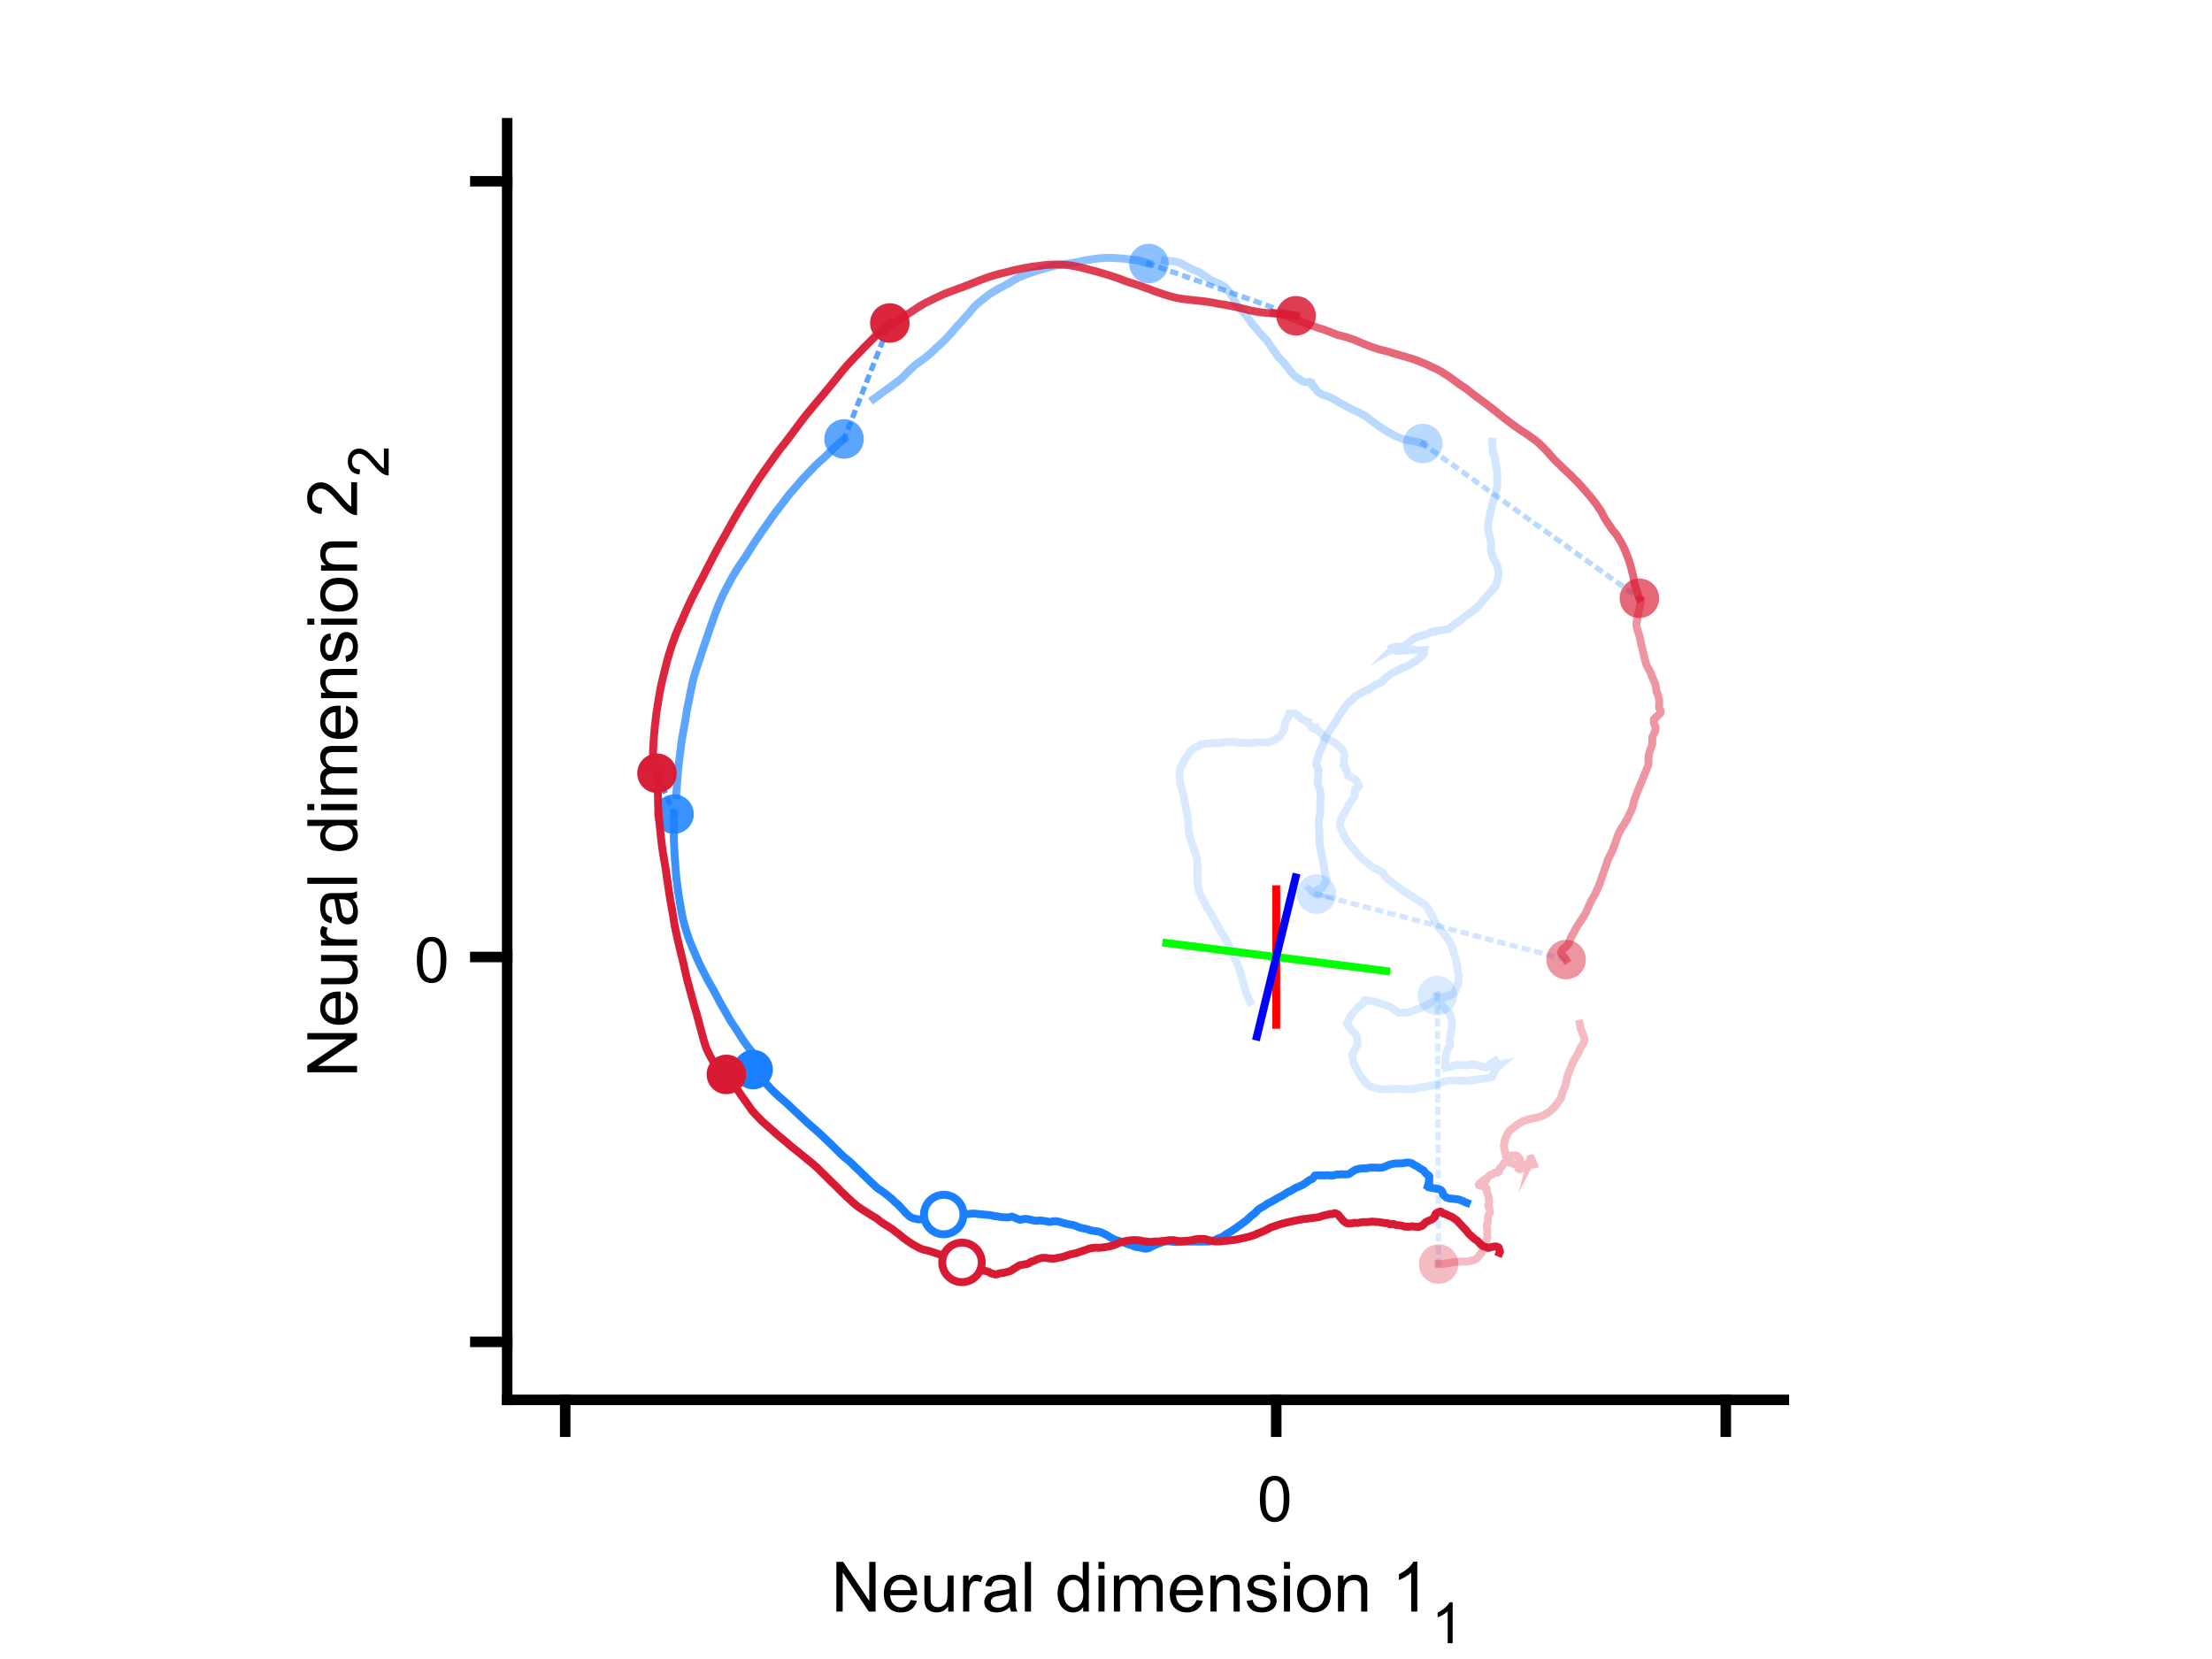 <?xml version="1.0"?>
<!DOCTYPE svg PUBLIC '-//W3C//DTD SVG 1.0//EN'
          'http://www.w3.org/TR/2001/REC-SVG-20010904/DTD/svg10.dtd'>
<svg xmlns:xlink="http://www.w3.org/1999/xlink" style="fill-opacity:1; color-rendering:auto; color-interpolation:auto; text-rendering:auto; stroke:black; stroke-linecap:square; stroke-miterlimit:10; shape-rendering:auto; stroke-opacity:1; fill:black; stroke-dasharray:none; font-weight:normal; stroke-width:1; font-family:'Dialog'; font-style:normal; stroke-linejoin:miter; font-size:12px; stroke-dashoffset:0; image-rendering:auto;" width="700" height="525" xmlns="http://www.w3.org/2000/svg"
><rect width="100%" height="100%" fill="#333333" stroke="none"/><!--Generated by the Batik Graphics2D SVG Generator--><defs id="genericDefs"
  /><g
  ><defs id="defs1"
    ><clipPath clipPathUnits="userSpaceOnUse" id="clipPath1"
      ><path d="M0 0 L700 0 L700 525 L0 525 L0 0 Z"
      /></clipPath
    ></defs
    ><g style="fill:white; stroke:white;"
    ><rect x="0" y="0" width="700" style="clip-path:url(#clipPath1); stroke:none;" height="525"
    /></g
    ><g style="fill:white; text-rendering:optimizeSpeed; color-rendering:optimizeSpeed; image-rendering:optimizeSpeed; shape-rendering:crispEdges; stroke:white; color-interpolation:sRGB;"
    ><rect x="0" width="700" height="525" y="0" style="stroke:none;"
    /></g
    ><g style="fill-opacity:0.165; color-rendering:optimizeQuality; color-interpolation:linearRGB; text-rendering:geometricPrecision; stroke:rgb(26,128,255); stroke-linecap:butt; stroke-miterlimit:1; stroke-opacity:0.165; fill:rgb(26,128,255); stroke-dasharray:1,3; stroke-width:1.667; stroke-linejoin:bevel; image-rendering:optimizeQuality;"
    ><line y2="400.028" style="fill:none;" x1="454.851" x2="455.256" y1="315.052"
      /><line x1="416.621" x2="495.604" y1="282.949" style="fill-opacity:0.192; fill:none; stroke-opacity:0.192;" y2="303.663"
      /><line x1="450.263" x2="518.792" y1="140.376" style="fill-opacity:0.298; fill:none; stroke-opacity:0.298;" y2="189.328"
      /><line x1="363.562" x2="410.149" y1="83.395" style="fill-opacity:0.494; fill:none; stroke-opacity:0.494;" y2="99.924"
      /><line x1="267.106" x2="281.589" y1="138.911" style="fill-opacity:0.71; fill:none; stroke-opacity:0.71;" y2="102.213"
      /><line x1="213.309" x2="207.902" y1="257.635" style="fill-opacity:0.859; fill:none; stroke-opacity:0.859;" y2="244.699"
      /><line x1="238.333" x2="229.853" y1="338.466" style="fill-opacity:1; fill:none; stroke-opacity:1;" y2="340.006"
    /></g
    ><g style="fill:rgb(26,128,255); text-rendering:geometricPrecision; color-rendering:optimizeQuality; image-rendering:optimizeQuality; stroke:rgb(26,128,255); color-interpolation:linearRGB; stroke-width:2.5;"
    ><path d="M464.173 380.638 L463.896 380.536 L463.636 380.433 L463.332 380.294 L463.025 380.142 L462.67 379.988 L462.243 379.833 L461.88 379.695 L461.593 379.589 L461.262 379.533 L460.946 379.502 L460.681 379.454 L460.45 379.406 L460.163 379.396 L459.828 379.369 L459.541 379.332 L459.253 379.293 L458.953 379.283 L458.632 379.242 L458.297 379.133 L458.005 379.05 L457.728 378.961 L457.539 378.812 L457.407 378.682 L457.211 378.513 L457 378.36 L456.837 378.169 L456.701 377.988 L456.599 377.797 L456.539 377.636 L456.516 377.509 L456.521 377.369 L456.491 377.254 L456.435 377.146 L456.362 377.058 L456.296 376.941 L456.174 376.798 L456.029 376.652 L455.849 376.524 L455.67 376.443 L455.451 376.375 L455.183 376.278 L454.897 376.236 L454.637 376.2 L454.339 376.132 L454.098 376.083 L453.867 376.044 L453.66 376.014 L453.483 376 L453.317 375.958 L453.1 375.932 L452.866 375.853 L452.65 375.785 L452.439 375.681 L452.275 375.57 L452.148 375.486 L452.037 375.489 L451.931 375.463 L451.816 375.398 L451.81 375.393 L451.806 375.403 L451.855 375.431 L451.873 375.509 L451.907 375.576 L451.948 375.641 L452.031 375.672 L452.089 375.63 L452.107 375.553 L452.108 375.437 L452.159 375.361 L452.235 375.317 L452.241 375.265 L452.242 375.232 L452.213 375.152 L452.218 375.008 L452.222 374.864 L452.195 374.759 L452.217 374.615 L452.26 374.481 L452.29 374.331 L452.27 374.213 L452.244 374.097 L452.265 373.977 L452.28 373.878 L452.223 373.754 L452.206 373.639 L452.266 373.484 L452.305 373.345 L452.286 373.229 L452.268 373.133 L452.292 372.968 L452.272 372.834 L452.306 372.646 L452.349 372.478 L452.333 372.314 L452.229 372.154 L452.126 372.008 L452.04 371.939 L451.9 371.853 L451.755 371.754 L451.62 371.63 L451.509 371.541 L451.38 371.451 L451.257 371.356 L451.16 371.24 L451.051 371.143 L450.948 371.028 L450.884 370.898 L450.801 370.756 L450.682 370.647 L450.567 370.513 L450.473 370.375 L450.33 370.26 L450.166 370.181 L449.948 370.068 L449.755 369.993 L449.56 369.844 L449.382 369.758 L449.234 369.641 L449.049 369.503 L448.849 369.35 L448.64 369.218 L448.394 369.071 L448.194 368.98 L447.999 368.895 L447.808 368.783 L447.606 368.67 L447.378 368.555 L447.174 368.422 L446.988 368.235 L446.758 368.14 L446.522 368.056 L446.297 367.993 L446.07 367.927 L445.929 367.907 L445.764 367.907 L445.536 367.905 L445.269 367.934 L444.969 367.939 L444.649 367.976 L444.292 368.049 L443.948 368.093 L443.556 368.153 L443.168 368.177 L442.84 368.186 L442.493 368.163 L442.134 368.179 L441.782 368.206 L441.452 368.215 L441.172 368.242 L440.838 368.312 L440.488 368.384 L440.145 368.467 L439.772 368.554 L439.459 368.682 L439.148 368.837 L438.816 368.963 L438.557 369.094 L438.265 369.203 L438.014 369.291 L437.837 369.348 L437.71 369.408 L437.525 369.452 L437.338 369.483 L437.135 369.506 L436.936 369.54 L436.729 369.534 L436.477 369.547 L436.223 369.544 L435.952 369.557 L435.647 369.529 L435.343 369.516 L434.983 369.507 L434.622 369.495 L434.254 369.485 L433.822 369.486 L433.386 369.523 L432.983 369.616 L432.583 369.674 L432.122 369.736 L431.694 369.714 L431.253 369.717 L430.841 369.789 L430.489 369.819 L430.158 369.849 L429.855 369.934 L429.573 370.017 L429.305 370.085 L429.028 370.163 L428.796 370.271 L428.584 370.381 L428.366 370.522 L428.173 370.628 L428.036 370.729 L427.831 370.877 L427.646 371.008 L427.448 371.146 L427.262 371.278 L427.069 371.392 L426.878 371.52 L426.648 371.584 L426.393 371.62 L426.153 371.631 L425.888 371.65 L425.591 371.644 L425.295 371.634 L424.931 371.622 L424.611 371.585 L424.295 371.636 L423.991 371.676 L423.72 371.692 L423.409 371.677 L423.193 371.647 L423.013 371.67 L422.827 371.713 L422.561 371.761 L422.332 371.859 L422.042 371.957 L421.722 371.987 L421.4 372.012 L421.076 371.998 L420.752 371.968 L420.396 371.947 L420.078 371.922 L419.752 371.917 L419.477 371.971 L419.226 371.978 L418.922 371.972 L418.609 371.956 L418.206 371.965 L417.793 371.957 L417.383 371.945 L417.033 371.938 L416.711 371.951 L416.425 371.974 L416.261 371.998 L416.146 372.008 L416.066 372.08 L415.987 372.158 L415.908 372.283 L415.802 372.448 L415.667 372.619 L415.555 372.769 L415.409 372.939 L415.272 373.06 L415.07 373.167 L414.867 373.236 L414.674 373.331 L414.388 373.449 L414.157 373.621 L413.875 373.811 L413.6 374.043 L413.284 374.286 L412.936 374.502 L412.62 374.712 L412.319 374.871 L411.976 375.066 L411.679 375.214 L411.342 375.348 L411.04 375.502 L410.721 375.642 L410.316 375.783 L409.916 375.948 L409.545 376.185 L409.195 376.416 L408.843 376.607 L408.482 376.832 L408.13 377.004 L407.738 377.139 L407.382 377.357 L407.065 377.563 L406.784 377.757 L406.459 377.93 L406.14 378.147 L405.821 378.381 L405.446 378.557 L405.075 378.735 L404.724 378.921 L404.399 379.099 L404.055 379.275 L403.739 379.459 L403.459 379.655 L403.111 379.861 L402.686 380.114 L402.234 380.343 L401.789 380.58 L401.348 380.751 L400.902 381.03 L400.48 381.334 L400.093 381.619 L399.689 381.864 L399.322 382.051 L399.028 382.22 L398.822 382.375 L398.584 382.514 L398.315 382.673 L398.091 382.868 L397.886 383.112 L397.611 383.36 L397.363 383.595 L397.141 383.853 L396.88 384.072 L396.591 384.31 L396.332 384.523 L396.051 384.737 L395.794 384.962 L395.517 385.194 L395.296 385.449 L394.995 385.706 L394.705 385.96 L394.423 386.19 L394.147 386.406 L393.848 386.62 L393.57 386.845 L393.282 387.058 L392.986 387.276 L392.682 387.507 L392.351 387.731 L392.02 387.959 L391.633 388.234 L391.312 388.486 L390.993 388.731 L390.715 388.9 L390.384 389.112 L390.081 389.339 L389.789 389.526 L389.468 389.746 L389.13 389.926 L388.807 390.106 L388.497 390.312 L388.188 390.473 L387.884 390.676 L387.57 390.878 L387.298 391.074 L387.031 391.258 L386.727 391.441 L386.368 391.613 L386.05 391.71 L385.734 391.801 L385.459 391.948 L385.149 392.113 L384.827 392.266 L384.493 392.409 L384.129 392.536 L383.76 392.627 L383.368 392.719 L383.026 392.811 L382.644 392.868 L382.248 392.892 L381.797 392.903 L381.329 392.872 L380.88 392.875 L380.367 392.901 L379.764 392.904 L379.095 392.909 L378.438 392.89 L377.764 392.878 L377.163 392.904 L376.566 392.894 L375.94 392.89 L375.31 392.897 L374.717 392.941 L374.158 392.974 L373.633 392.985 L373.113 392.991 L372.598 393.024 L372.101 393.054 L371.62 393.026 L371.076 392.923 L370.537 392.875 L369.989 392.835 L369.478 392.818 L369.01 392.836 L368.536 392.936 L368.052 393.032 L367.582 393.178 L367.203 393.321 L366.76 393.483 L366.301 393.644 L365.92 393.785 L365.573 393.953 L365.23 394.127 L364.841 394.311 L364.472 394.495 L364.161 394.675 L363.844 394.815 L363.538 394.967 L363.176 395.069 L362.791 395.132 L362.43 395.131 L362.047 395.096 L361.652 394.992 L361.291 394.901 L360.957 394.834 L360.648 394.776 L360.34 394.714 L359.99 394.661 L359.664 394.617 L359.304 394.553 L358.959 394.435 L358.643 394.325 L358.358 394.19 L358.079 394.064 L357.823 393.982 L357.507 393.905 L357.207 393.844 L356.948 393.729 L356.652 393.593 L356.277 393.454 L355.846 393.299 L355.365 393.141 L354.854 392.97 L354.368 392.792 L353.906 392.633 L353.44 392.525 L352.966 392.384 L352.586 392.196 L352.194 392.004 L351.788 391.781 L351.421 391.594 L351.06 391.38 L350.701 391.129 L350.344 390.91 L349.966 390.724 L349.559 390.528 L349.158 390.324 L348.707 390.116 L348.22 389.916 L347.688 389.768 L347.229 389.658 L346.717 389.608 L346.23 389.547 L345.824 389.489 L345.398 389.403 L344.945 389.284 L344.498 389.145 L344.077 388.996 L343.622 388.885 L343.125 388.772 L342.634 388.692 L342.147 388.575 L341.674 388.452 L341.217 388.281 L340.791 388.087 L340.401 387.922 L340.027 387.816 L339.622 387.67 L339.194 387.602 L338.787 387.517 L338.383 387.473 L338.068 387.387 L337.746 387.308 L337.369 387.252 L336.956 387.14 L336.543 387.036 L336.157 386.924 L335.775 386.828 L335.438 386.708 L335.099 386.608 L334.784 386.555 L334.483 386.513 L334.216 386.457 L333.843 386.459 L333.491 386.479 L333.193 386.519 L332.879 386.569 L332.563 386.639 L332.25 386.681 L331.936 386.662 L331.582 386.576 L331.254 386.498 L330.939 386.447 L330.644 386.406 L330.342 386.354 L330.053 386.339 L329.844 386.29 L329.55 386.238 L329.269 386.211 L328.979 386.222 L328.692 386.252 L328.477 386.283 L328.281 386.309 L328.107 386.297 L327.889 386.325 L327.693 386.309 L327.442 386.288 L327.183 386.245 L326.903 386.181 L326.652 386.105 L326.386 386.043 L326.088 385.985 L325.774 385.911 L325.462 385.843 L325.233 385.827 L325.023 385.765 L324.842 385.742 L324.675 385.723 L324.567 385.742 L324.384 385.768 L324.199 385.748 L323.973 385.735 L323.805 385.769 L323.657 385.821 L323.458 385.9 L323.28 385.95 L323.095 385.971 L322.889 385.992 L322.68 385.973 L322.461 385.895 L322.207 385.773 L321.956 385.696 L321.737 385.624 L321.533 385.549 L321.318 385.43 L321.08 385.313 L320.877 385.255 L320.674 385.156 L320.457 385.088 L320.289 385.024 L320.138 385.005 L319.918 385.081 L319.629 385.143 L319.249 385.246 L318.888 385.272 L318.505 385.256 L318.123 385.229 L317.76 385.208 L317.416 385.222 L317.102 385.208 L316.762 385.15 L316.413 385.074 L316.035 384.998 L315.666 384.94 L315.269 384.898 L314.796 384.842 L314.287 384.751 L313.775 384.628 L313.28 384.528 L312.796 384.478 L312.346 384.438 L311.899 384.397 L311.471 384.378 L311.058 384.325 L310.584 384.276 L310.123 384.241 L309.674 384.222 L309.175 384.139 L308.676 384.088 L308.175 384.059 L307.726 384.055 L307.245 384.072 L306.796 384.133 L306.351 384.191 L305.887 384.192 L305.392 384.207 L304.913 384.169 L304.442 384.122 L303.989 384.069 L303.593 384.067 L303.274 384.086 L302.966 384.083 L302.673 384.096 L302.322 384.099 L301.995 384.086 L301.739 384.071 L301.47 384.071 L301.199 384.106 L300.86 384.136 L300.507 384.144 L300.194 384.101 L299.846 384.091 L299.519 384.124 L299.206 384.182 L298.942 384.279 L298.653 384.35 L298.401 384.418 L298.206 384.451 L297.981 384.507 L297.758 384.555 L297.567 384.593 L297.351 384.597 L297.108 384.604 L296.873 384.592 L296.63 384.577 L296.384 384.572 L296.111 384.576 L295.844 384.586 L295.622 384.662 L295.442 384.765 L295.214 384.828 L294.944 384.951 L294.675 385.079 L294.459 385.225 L294.176 385.375 L293.896 385.541 L293.605 385.657 L293.24 385.723 L292.825 385.748 L292.388 385.816 L291.991 385.875 L291.611 385.871 L291.25 385.881 L290.875 385.902 L290.547 385.841 L290.204 385.785 L289.889 385.726 L289.593 385.644 L289.332 385.606 L289.031 385.554 L288.716 385.432 L288.414 385.3 L288.108 385.125 L287.816 384.927 L287.509 384.675 L287.196 384.381 L286.899 384.091 L286.552 383.771 L286.24 383.378 L285.887 383.004 L285.538 382.648 L285.207 382.268 L284.878 381.911 L284.516 381.562 L284.228 381.229 L283.875 380.917 L283.513 380.622 L283.162 380.328 L282.845 380.006 L282.505 379.67 L282.132 379.31 L281.675 378.966 L281.245 378.604 L280.793 378.213 L280.305 377.827 L279.752 377.416 L279.162 376.992 L278.551 376.599 L277.919 376.147 L277.291 375.654 L276.732 375.099 L276.127 374.571 L275.539 374.013 L274.934 373.429 L274.334 372.848 L273.699 372.215 L273.014 371.585 L272.354 370.905 L271.667 370.238 L270.95 369.575 L270.274 368.937 L269.592 368.244 L268.908 367.599 L268.14 366.983 L267.334 366.323 L266.566 365.647 L265.833 364.942 L265.109 364.195 L264.321 363.446 L263.551 362.675 L262.75 361.886 L261.919 361.093 L261.107 360.311 L260.254 359.498 L259.38 358.677 L258.452 357.861 L257.512 357.031 L256.579 356.233 L255.658 355.42 L254.789 354.59 L253.941 353.818 L253.042 353.004 L252.219 352.189 L251.39 351.431 L250.531 350.631 L249.691 349.806 L248.781 348.98 L247.813 348.133 L246.813 347.274 L245.827 346.369 L244.803 345.418 L243.834 344.429 L242.903 343.427 L242.01 342.454 L241.096 341.473 L240.138 340.514 L239.237 339.51 L238.333 338.466" style="fill:none; fill-rule:evenodd;"
      /><path d="M239.689 335.015 L238.706 333.823 L237.752 332.61 L236.751 331.379 L235.831 330.116 L234.978 328.868 L234.174 327.597 L233.347 326.302 L232.478 324.975 L231.598 323.685 L230.785 322.341 L229.991 320.93 L229.148 319.462 L228.298 318.022 L227.483 316.556 L226.716 315.031 L225.905 313.556 L225.058 312.058 L224.194 310.527 L223.361 308.957 L222.556 307.401 L221.759 305.827 L220.977 304.193 L220.25 302.522 L219.531 300.848 L218.832 299.185 L218.17 297.558 L217.602 295.931 L217.092 294.327 L216.6 292.658 L216.135 290.947 L215.784 289.191 L215.475 287.47 L215.173 285.691 L214.87 283.889 L214.576 282.031 L214.336 280.16 L214.103 278.337 L213.918 276.494 L213.791 274.64 L213.639 272.787 L213.503 270.932 L213.407 269.077 L213.313 267.241 L213.248 265.367 L213.267 263.463 L213.275 261.526 L213.281 259.568 L213.309 257.635" style="fill:none; fill-opacity:0.859; fill-rule:evenodd; stroke-opacity:0.859;"
      /><path d="M214.013 251.582 L214.133 249.743 L214.262 247.89 L214.405 246.007 L214.578 244.089 L214.743 242.212 L214.984 240.368 L215.191 238.598 L215.436 236.837 L215.632 235.058 L215.922 233.258 L216.229 231.492 L216.556 229.701 L216.895 227.919 L217.149 226.082 L217.455 224.314 L217.826 222.555 L218.204 220.725 L218.546 218.841 L218.95 217.018 L219.345 215.172 L219.867 213.278 L220.488 211.362 L221.096 209.487 L221.701 207.68 L222.3 205.818 L222.929 203.938 L223.564 202.108 L224.19 200.28 L224.813 198.446 L225.457 196.674 L226.066 194.913 L226.712 193.181 L227.394 191.437 L228.109 189.725 L228.897 188.008 L229.775 186.306 L230.667 184.664 L231.523 183.029 L232.487 181.376 L233.444 179.791 L234.468 178.247 L235.587 176.68 L236.603 175.087 L237.64 173.443 L238.682 171.798 L239.746 170.222 L240.76 168.699 L241.857 167.13 L242.969 165.571 L244.077 164.004 L245.18 162.489 L246.26 161.046 L247.348 159.627 L248.468 158.175 L249.559 156.713 L250.762 155.314 L251.973 153.938 L253.097 152.606 L254.242 151.312 L255.41 150.071 L256.638 148.821 L257.776 147.594 L258.979 146.444 L260.216 145.34 L261.428 144.236 L262.568 143.105 L263.642 141.982 L264.767 140.917 L265.902 139.916 L267.106 138.911" style="fill:none; fill-opacity:0.71; fill-rule:evenodd; stroke-opacity:0.71;"
      /><path d="M276.468 126.27 L277.689 125.386 L278.899 124.481 L280.024 123.64 L281.153 122.873 L282.256 122.069 L283.416 121.197 L284.602 120.295 L285.688 119.371 L286.71 118.323 L287.726 117.277 L288.758 116.287 L289.779 115.375 L290.878 114.605 L291.941 113.825 L292.912 113.106 L293.805 112.401 L294.628 111.672 L295.469 110.906 L296.24 110.114 L297.079 109.394 L297.881 108.646 L298.701 107.891 L299.427 107.133 L300.165 106.342 L300.877 105.544 L301.568 104.764 L302.187 104.024 L302.853 103.26 L303.623 102.43 L304.408 101.58 L305.136 100.756 L305.822 99.989 L306.531 99.247 L307.159 98.469 L307.767 97.723 L308.413 96.965 L309.169 96.248 L309.927 95.595 L310.642 95.009 L311.398 94.423 L312.186 93.794 L312.991 93.196 L313.918 92.61 L314.853 92.042 L315.786 91.456 L316.705 90.985 L317.599 90.532 L318.447 90.088 L319.207 89.657 L319.901 89.265 L320.553 88.848 L321.136 88.465 L321.753 88.12 L322.4 87.777 L323.049 87.541 L323.769 87.264 L324.502 86.944 L325.241 86.678 L326.025 86.41 L326.818 86.131 L327.64 85.847 L328.423 85.605 L329.29 85.342 L330.192 85.088 L331.125 84.798 L332.032 84.542 L332.923 84.361 L333.857 84.104 L334.759 83.88 L335.601 83.761 L336.497 83.603 L337.374 83.487 L338.27 83.379 L339.017 83.293 L339.759 83.157 L340.518 83.002 L341.356 82.855 L342.077 82.669 L342.844 82.47 L343.624 82.364 L344.469 82.23 L345.338 82.067 L346.124 81.956 L347.012 81.846 L347.898 81.74 L348.788 81.689 L349.695 81.607 L350.719 81.591 L351.78 81.623 L352.786 81.66 L353.788 81.737 L354.738 81.798 L355.724 81.846 L356.696 81.968 L357.665 82.096 L358.65 82.207 L359.656 82.315 L360.636 82.522 L361.598 82.857 L362.576 83.161 L363.562 83.395" style="fill:none; fill-opacity:0.494; fill-rule:evenodd; stroke-opacity:0.494;"
      /><path d="M368.577 82.424 L369.047 82.555 L369.633 82.581 L370.191 82.618 L370.708 82.635 L371.293 82.68 L371.89 82.805 L372.573 82.927 L373.171 83.129 L373.957 83.436 L374.549 83.808 L374.966 84.102 L375.402 84.231 L375.903 84.512 L376.448 84.747 L376.839 84.966 L377.17 85.125 L377.478 85.317 L377.881 85.473 L378.467 85.705 L379.169 85.988 L379.781 86.297 L380.333 86.68 L380.903 87.082 L381.505 87.411 L382.033 87.765 L382.527 88.195 L383.112 88.565 L383.754 88.926 L384.414 89.153 L385.055 89.469 L385.709 89.735 L386.392 90.062 L387.058 90.46 L387.745 90.949 L388.351 91.532 L388.991 92.385 L389.548 93.143 L390.003 93.876 L390.479 94.756 L390.911 95.612 L391.475 96.433 L392.068 97.261 L392.793 98.048 L393.517 98.88 L394.28 99.679 L394.836 100.579 L395.4 101.348 L396.091 102.201 L396.683 103.038 L397.407 103.775 L397.95 104.456 L398.49 105.212 L399.065 105.829 L399.697 106.498 L400.402 107.201 L401.065 107.947 L401.604 108.746 L402.133 109.617 L402.715 110.393 L403.306 111.179 L403.833 111.939 L404.412 112.827 L405.213 113.642 L406.025 114.497 L406.699 115.301 L407.3 116.008 L407.805 116.794 L408.289 117.471 L408.791 117.953 L409.198 118.454 L409.55 118.839 L409.986 119.22 L410.394 119.475 L410.843 119.685 L411.292 119.991 L411.636 120.335 L411.971 120.534 L412.358 120.698 L412.789 120.867 L413.331 120.945 L413.876 120.915 L414.283 120.852 L414.744 120.962 L414.938 121.055 L414.985 121.149 L415.079 121.288 L415.084 121.436 L415.172 121.54 L415.287 121.75 L415.307 121.91 L415.475 122.016 L415.646 122.249 L415.846 122.426 L416 122.661 L416.282 122.916 L416.499 123.282 L416.671 123.602 L416.887 123.906 L417.174 124.124 L417.581 124.336 L418.002 124.585 L418.377 124.812 L418.827 124.982 L419.332 125.127 L419.82 125.337 L420.284 125.511 L420.696 125.668 L421.152 125.841 L421.606 126.035 L422.077 126.351 L422.565 126.615 L423.154 126.986 L423.736 127.371 L424.293 127.701 L424.981 127.967 L425.613 128.335 L426.276 128.726 L427.026 129.117 L427.779 129.483 L428.546 129.841 L429.385 130.249 L430.304 130.675 L431.204 131.192 L432.11 131.697 L432.884 132.237 L433.646 132.854 L434.418 133.429 L435.226 134.031 L436.034 134.633 L436.924 135.239 L437.697 135.743 L438.583 136.306 L439.416 136.824 L440.083 137.181 L440.776 137.542 L441.445 137.91 L442.247 138.243 L443.034 138.612 L443.907 138.902 L444.864 139.159 L445.862 139.36 L446.866 139.535 L447.767 139.655 L448.624 139.885 L449.44 140.149 L450.263 140.376" style="fill:none; fill-opacity:0.298; fill-rule:evenodd; stroke-opacity:0.298;"
      /><path d="M472.247 139.744 L472.224 140.04 L472.119 140.431 L472.216 140.99 L472.323 141.559 L472.353 142.34 L472.431 143.054 L472.706 143.816 L473.062 144.688 L473.168 145.555 L473.345 146.754 L473.581 148.135 L473.772 149.506 L473.768 151.07 L473.782 152.656 L473.805 153.974 L473.505 155.072 L473.098 156.286 L472.823 157.71 L472.322 159.246 L471.925 160.935 L471.615 162.48 L471.202 164.025 L470.958 165.702 L470.917 167.207 L471.097 168.484 L471.391 169.605 L471.636 170.556 L471.801 171.587 L471.864 172.743 L471.805 173.725 L471.914 174.676 L472.236 175.742 L472.719 176.961 L473.314 178.023 L473.849 179.146 L474.165 180.317 L474.206 181.66 L474.047 183.071 L473.645 184.315 L473.296 185.434 L472.241 186.665 L471.343 187.673 L470.671 188.413 L469.938 189.299 L469.101 190.248 L468.415 191.183 L467.539 192.073 L466.662 192.844 L465.615 193.659 L464.638 194.315 L463.597 195.102 L462.629 195.867 L461.462 196.861 L460.179 197.594 L459.209 198.422 L458.424 199.1 L457.852 199.179 L457.101 199.234 L456.248 199.418 L455.661 199.473 L454.94 199.565 L454.362 199.844 L453.7 199.892 L452.97 199.981 L452.347 200.29 L451.538 200.717 L450.656 200.952 L449.162 201.295 L448.03 201.771 L447.174 202.254 L446.649 202.626 L446.192 203.037 L445.736 203.484 L445.267 203.678 L444.686 204.113 L444.265 204.357 L443.849 204.601 L443.426 204.947 L442.888 204.73 L442.291 204.667 L441.704 204.672 L441.159 204.771 L440.95 204.923 L440.954 204.939 L440.765 204.906 L440.6 204.976 L440.744 205.241 L440.829 205.25 L440.795 205.284 L440.905 205.223 L441.116 205.198 L441.177 205.206 L441.28 205.239 L441.628 205.607 L441.953 205.902 L442.795 206.027 L443.619 205.882 L444.284 205.855 L444.915 205.862 L445.613 205.709 L446.457 205.721 L447.155 205.645 L447.769 205.682 L448.539 205.827 L449.438 205.827 L450.161 205.784 L450.509 205.757 L450.446 205.933 L450.588 206.315 L450.672 206.713 L450.367 207.171 L449.78 207.79 L448.763 208.551 L447.812 209.323 L446.708 210.02 L445.572 210.645 L444.507 211.103 L443.503 211.501 L442.524 212.014 L441.467 212.477 L440.456 213.084 L439.514 213.739 L438.559 214.423 L437.791 215.147 L437.286 215.857 L436.617 216.118 L436.007 216.409 L435.342 216.658 L434.565 217.215 L433.786 217.69 L433.152 218.12 L432.296 218.486 L431.483 218.875 L430.559 219.417 L429.596 219.997 L428.811 220.357 L428.272 220.969 L427.734 221.594 L427.012 222.114 L426.329 222.868 L425.637 223.749 L424.949 224.685 L424.396 225.539 L423.669 226.527 L422.943 227.894 L422.031 229.302 L421.149 230.63 L420.286 231.897 L419.733 232.932 L419.226 234.047 L418.8 235.098 L418.575 235.988 L418.163 236.875 L417.712 237.702 L417.426 238.36 L417.317 239.085 L417.152 239.49 L417.052 239.898 L416.759 240.409 L416.612 240.885 L416.712 241.552 L416.563 242.128 L416.895 242.749 L417.266 243.66 L417.21 244.602 L417.193 245.517 L417.069 246.633 L417.02 247.783 L417.277 248.875 L417.677 249.868 L417.798 250.819 L417.912 251.791 L417.894 252.798 L417.776 253.814 L417.807 254.911 L417.8 256.171 L417.715 257.387 L417.535 258.625 L417.328 259.892 L417.355 261.199 L417.472 262.437 L417.545 263.815 L417.59 265.161 L417.514 266.441 L417.661 267.674 L417.916 268.865 L418.149 269.935 L418.391 271.136 L418.613 272.156 L418.769 273.16 L418.941 274.15 L419.088 275.331 L419.286 276.34 L419.49 277.385 L419.769 278.136 L419.66 278.93 L419.152 279.724 L418.733 280.493 L418.238 281.014 L417.531 281.364 L417.004 281.594 L416.595 281.891 L416.177 282.247 L415.618 282.443 L415.535 282.348 L415.69 282.374 L415.576 282.311 L415.623 282.436 L415.781 282.538 L415.971 282.678 L416.29 282.844 L416.621 282.949" style="fill:none; fill-opacity:0.192; fill-rule:evenodd; stroke-opacity:0.192;"
      /><path d="M395.559 317.012 L394.799 315.29 L394.14 313.572 L393.648 311.668 L393.079 309.678 L392.567 307.794 L392.05 306.173 L391.401 304.661 L390.401 302.777 L389.57 300.724 L388.687 298.726 L387.704 296.95 L386.514 295.121 L385.338 293.104 L384.389 291.13 L383.306 289.129 L382.019 287.389 L381.192 285.569 L380.283 283.923 L379.574 282.319 L379.145 280.737 L378.997 279.174 L378.889 277.643 L378.996 275.539 L378.897 273.461 L378.807 271.515 L377.984 269.163 L377.098 266.709 L376.367 264.243 L376.064 261.77 L375.994 259.346 L375.586 257.162 L375.212 255.148 L374.798 253.378 L374.51 251.709 L374.193 250.173 L373.748 248.801 L373.397 247.781 L373.401 246.343 L373.212 244.748 L373.351 243.428 L373.918 242.382 L374.454 241.369 L374.921 240.369 L375.602 239.469 L376.105 238.524 L376.896 237.477 L377.967 236.664 L379.152 236.144 L380.07 235.533 L381.719 235.39 L383.704 235.156 L385.737 235.093 L387.662 234.869 L389.554 234.701 L391.123 234.903 L392.596 235.082 L393.858 235.162 L395.072 235.217 L396.243 235.105 L397.581 234.957 L398.78 234.843 L400.093 234.965 L401.177 235.06 L402.303 234.546 L403.298 234.173 L404.102 233.545 L405.069 233.014 L405.82 231.831 L406.408 230.832 L406.53 229.684 L406.7 228.63 L407.476 227.246 L407.822 226.461 L408 225.786 L408.572 225.796 L409.673 225.806 L410.404 226.094 L411.189 226.686 L411.712 227.324 L412.386 227.77 L412.903 227.989 L413.429 228.317 L413.919 228.461 L413.851 228.661 L414.161 229.06 L414.52 229.467 L414.885 230.002 L415.425 230.507 L415.81 230.502 L416.215 230.411 L416.587 230.27 L416.767 230.547 L416.68 230.776 L416.636 231.086 L417.338 231.441 L418.055 232.046 L418.676 232.958 L419.534 233.531 L420.704 234.132 L421.958 234.765 L422.961 235.393 L423.625 236.078 L424.289 236.77 L424.889 237.352 L425.145 237.97 L425.436 238.759 L425.427 239.601 L425.268 240.406 L425.285 241.152 L425.197 242.153 L425.705 242.834 L425.896 243.437 L426.348 244.543 L426.593 245.541 L427.642 246.068 L428.605 246.554 L429.32 247.008 L429.577 247.703 L429.886 248.244 L430.057 248.769 L429.644 249.359 L429.156 249.562 L428.786 249.931 L428.763 250.426 L428.66 251.198 L428.771 251.747 L428.626 252.187 L428.2 252.769 L427.75 253.407 L427.219 254.026 L426.712 254.709 L426.485 255.504 L426.008 256.406 L425.438 257.392 L424.577 258.868 L423.994 260.351 L424.07 261.394 L424.415 262.411 L424.933 263.412 L425.516 264.82 L426.245 266.013 L427.298 267.452 L428.67 269.076 L430.138 270.877 L431.435 272.075 L432.668 273.031 L433.846 274.067 L435.174 274.843 L436.488 275.451 L437.42 276.031 L438.113 277.085 L439.127 278.19 L440.684 279.379 L442.065 280.52 L443.404 281.429 L444.553 282.216 L445.844 283.006 L447.159 283.814 L448.437 284.69 L449.632 285.466 L450.937 286.233 L451.796 287.368 L452.625 288.838 L453.405 290.248 L454.268 291.922 L455.22 293.447 L456.522 294.989 L457.651 296.401 L458.666 297.838 L459.425 299.488 L460.001 301.342 L460.525 303.036 L460.9 304.778 L461.178 306.542 L461.417 307.844 L461.694 308.894 L461.523 310.01 L461.467 311.229 L460.922 312.696 L460.178 314.118 L459.141 314.897 L457.371 315.407 L455.369 315.856 L453.909 316.695 L452.422 317.619 L450.808 318.455 L449.254 319.139 L447.713 319.656 L446.07 320.326 L444.705 320.519 L443.476 320.502 L442.714 320.486 L441.238 319.566 L439.865 318.603 L438.077 317.975 L436.533 317.472 L434.989 316.97 L433.829 316.719 L433.043 316.642 L432.109 316.432 L431.779 316.534 L431.678 316.697 L431.595 317.331 L430.734 317.895 L429.782 318.737 L428.575 320.097 L427.544 321.337 L427.21 321.894 L426.873 322.632 L426.213 324.044 L426.939 325.05 L427.693 325.976 L428.386 326.678 L429.121 327.346 L429.455 328.008 L429.54 328.796 L429.505 329.514 L429.594 330.37 L429.224 331.19 L428.748 332.181 L428.313 333.001 L427.929 333.775 L428.061 334.836 L428.211 335.918 L428.6 336.947 L429.251 338.083 L429.841 339.256 L430.328 340.377 L431.369 341.608 L432.457 342.941 L433.677 343.88 L434.583 344.103 L435.711 344.428 L436.782 344.624 L438.324 344.726 L439.782 344.684 L441.636 344.524 L443.77 344.578 L445.754 344.745 L447.481 344.616 L449.172 344.151 L450.907 343.963 L452.58 343.649 L454.047 343.295 L455.414 342.91 L456.586 342.331 L458.236 342.067 L459.647 341.886 L461.498 341.91 L463.331 342.086 L465.072 341.924 L466.904 341.717 L468.632 341.447 L470.281 341.268 L471.362 341.066 L472.25 340.699 L472.644 339.883 L473.031 338.76 L473.718 337.762 L474.045 337.336 L474.349 337.142 L474.559 337.107 L474.886 336.82 L474.699 336.856 L474.05 336.581 L473.595 336.111 L473.18 335.635 L472.191 336.24 L471.757 336.644 L471.403 337.344 L471.095 337.457 L470.766 337.616 L469.926 337.783 L468.934 337.469 L467.836 337.219 L466.869 336.879 L465.858 336.846 L464.92 336.911 L463.939 337.166 L462.774 337.059 L461.886 337.016 L460.738 336.96 L459.576 337.433 L458.347 337.757 L457.428 337.891 L457.27 337.253 L457.345 336.87 L457.401 336.206 L457.514 334.791 L457.711 333.128 L458.201 331.946 L458.899 330.751 L458.753 329.41 L458.986 327.613 L459.297 325.745 L459.556 324.115 L459.337 322.738 L459.061 321.65 L458.706 320.762 L457.926 319.832 L456.993 318.958 L456.417 318.153 L455.942 317.013 L455.329 315.957 L454.851 315.052" style="fill:none; fill-opacity:0.165; fill-rule:evenodd; stroke-opacity:0.165;"
    /></g
    ><g transform="translate(238.333,338.466)" style="fill:rgb(26,128,255); text-rendering:geometricPrecision; color-rendering:optimizeQuality; image-rendering:optimizeQuality; color-interpolation:linearRGB; stroke:rgb(26,128,255);"
    ><circle r="6.25" style="stroke:none;" cx="0" cy="0"
      /><circle transform="translate(-25.024,-80.831)" style="fill-opacity:0.859; stroke:none; stroke-opacity:0.859;" r="6.25" cx="0" cy="0"
      /><circle transform="translate(28.773,-199.555)" style="fill-opacity:0.71; stroke:none; stroke-opacity:0.71;" r="6.25" cx="0" cy="0"
      /><circle transform="translate(125.229,-255.071)" style="fill-opacity:0.494; stroke:none; stroke-opacity:0.494;" r="6.25" cx="0" cy="0"
      /><circle transform="translate(211.93,-198.09)" style="fill-opacity:0.298; stroke:none; stroke-opacity:0.298;" r="6.25" cx="0" cy="0"
      /><circle transform="translate(178.288,-55.517)" style="fill-opacity:0.192; stroke:none; stroke-opacity:0.192;" r="6.25" cx="0" cy="0"
      /><circle transform="translate(216.518,-23.414)" style="fill-opacity:0.165; stroke:none; stroke-opacity:0.165;" r="6.25" cx="0" cy="0"
    /></g
    ><g style="fill:rgb(217,26,51); text-rendering:geometricPrecision; color-rendering:optimizeQuality; image-rendering:optimizeQuality; stroke:rgb(217,26,51); color-interpolation:linearRGB; stroke-width:2.5;"
    ><path d="M474.525 396.476 L474.589 396.325 L474.629 396.234 L474.607 396.182 L474.614 396.091 L474.619 395.953 L474.563 395.81 L474.54 395.652 L474.5 395.547 L474.447 395.43 L474.403 395.32 L474.369 395.21 L474.359 395.086 L474.315 394.971 L474.287 394.839 L474.195 394.739 L474.115 394.69 L473.999 394.636 L473.825 394.584 L473.652 394.504 L473.477 394.461 L473.25 394.436 L473 394.476 L472.786 394.492 L472.529 394.535 L472.258 394.594 L471.99 394.644 L471.741 394.678 L471.532 394.765 L471.361 394.829 L471.196 394.858 L471.06 394.9 L470.914 394.887 L470.825 394.871 L470.695 394.799 L470.515 394.752 L470.333 394.682 L470.082 394.606 L469.814 394.508 L469.543 394.421 L469.258 394.312 L468.997 394.116 L468.776 393.969 L468.633 393.776 L468.475 393.651 L468.295 393.512 L468.154 393.339 L468.005 393.19 L467.881 393.04 L467.772 392.894 L467.584 392.72 L467.385 392.586 L467.196 392.453 L466.965 392.316 L466.713 392.133 L466.534 391.99 L466.356 391.815 L466.118 391.624 L465.909 391.424 L465.68 391.209 L465.418 390.974 L465.144 390.74 L464.851 390.474 L464.604 390.179 L464.346 389.862 L464.117 389.536 L463.876 389.227 L463.583 388.954 L463.289 388.639 L463.019 388.361 L462.757 388.089 L462.509 387.785 L462.217 387.495 L461.92 387.197 L461.67 386.918 L461.45 386.663 L461.26 386.433 L461.057 386.232 L460.83 386.037 L460.59 385.875 L460.343 385.719 L460.114 385.536 L459.879 385.392 L459.678 385.226 L459.449 385.079 L459.217 385.003 L458.989 384.9 L458.776 384.847 L458.582 384.751 L458.392 384.652 L458.177 384.528 L457.896 384.433 L457.688 384.325 L457.463 384.197 L457.233 384.132 L457.05 384.081 L456.864 384.028 L456.741 383.995 L456.63 383.928 L456.551 383.857 L456.444 383.745 L456.291 383.665 L456.194 383.581 L456.073 383.506 L456.002 383.445 L455.906 383.408 L455.782 383.388 L455.67 383.438 L455.565 383.492 L455.459 383.547 L455.296 383.563 L455.139 383.597 L454.999 383.678 L454.799 383.783 L454.651 383.854 L454.537 383.938 L454.458 384.014 L454.403 384.045 L454.346 384.108 L454.355 384.201 L454.334 384.325 L454.327 384.414 L454.271 384.523 L454.221 384.644 L454.22 384.745 L454.211 384.825 L454.196 384.858 L454.156 384.921 L454.129 384.935 L454.118 384.981 L454.047 385.006 L454.035 385.006 L453.987 384.994 L453.941 385.08 L453.87 385.231 L453.747 385.377 L453.577 385.558 L453.415 385.686 L453.295 385.788 L453.139 385.865 L452.898 385.993 L452.639 386.091 L452.392 386.187 L452.158 386.321 L451.91 386.417 L451.642 386.543 L451.399 386.646 L451.204 386.77 L451.024 386.925 L450.879 387.063 L450.704 387.228 L450.594 387.412 L450.478 387.547 L450.382 387.652 L450.27 387.715 L450.188 387.728 L450.105 387.79 L450.023 387.849 L449.957 387.935 L449.866 387.993 L449.723 388.067 L449.582 388.084 L449.483 388.069 L449.37 388.069 L449.287 388.084 L449.233 388.099 L449.192 388.145 L449.127 388.182 L449.097 388.172 L449.041 388.186 L448.96 388.205 L448.824 388.231 L448.721 388.244 L448.581 388.237 L448.395 388.229 L448.243 388.203 L448.07 388.217 L447.893 388.217 L447.658 388.183 L447.451 388.135 L447.217 388.085 L446.937 388.06 L446.698 388.112 L446.348 388.159 L446.052 388.178 L445.753 388.185 L445.543 388.205 L445.356 388.188 L445.159 388.17 L444.944 388.177 L444.722 388.188 L444.522 388.139 L444.297 388.084 L444.027 387.992 L443.794 387.923 L443.52 387.855 L443.244 387.809 L443.011 387.769 L442.74 387.746 L442.419 387.709 L442.129 387.693 L441.899 387.665 L441.679 387.607 L441.476 387.536 L441.281 387.456 L441.089 387.381 L440.875 387.368 L440.697 387.364 L440.486 387.378 L440.324 387.411 L440.197 387.437 L440.086 387.436 L439.908 387.443 L439.781 387.386 L439.66 387.341 L439.531 387.265 L439.356 387.167 L439.094 387.098 L438.833 387.042 L438.538 387.057 L438.175 387.036 L437.826 386.987 L437.529 386.942 L437.155 386.867 L436.749 386.795 L436.367 386.732 L435.928 386.7 L435.519 386.695 L435.191 386.662 L434.783 386.616 L434.348 386.584 L433.884 386.611 L433.369 386.682 L432.907 386.73 L432.434 386.74 L432.005 386.735 L431.565 386.734 L431.183 386.756 L430.792 386.801 L430.381 386.893 L430.045 386.958 L429.751 386.998 L429.401 386.997 L429.007 386.972 L428.632 386.975 L428.281 387.018 L427.937 387.108 L427.575 387.16 L427.201 387.181 L426.836 387.19 L426.485 387.161 L426.216 387.07 L425.983 386.969 L425.721 386.836 L425.541 386.694 L425.358 386.554 L425.18 386.421 L425.03 386.268 L424.906 386.1 L424.711 385.91 L424.578 385.689 L424.404 385.529 L424.248 385.348 L424.084 385.159 L423.908 384.969 L423.755 384.738 L423.564 384.503 L423.396 384.323 L423.169 384.235 L422.92 384.149 L422.752 384.03 L422.594 383.931 L422.438 383.918 L422.287 383.922 L422.104 383.987 L421.938 384.082 L421.741 384.158 L421.511 384.222 L421.278 384.21 L421.071 384.177 L420.88 384.168 L420.706 384.211 L420.539 384.255 L420.301 384.352 L420.017 384.443 L419.747 384.507 L419.522 384.517 L419.336 384.561 L419.093 384.623 L418.8 384.696 L418.45 384.782 L418.115 384.902 L417.798 385.024 L417.54 385.095 L417.291 385.161 L417.004 385.219 L416.665 385.263 L416.235 385.323 L415.822 385.374 L415.423 385.431 L414.966 385.491 L414.548 385.542 L414.135 385.571 L413.735 385.656 L413.258 385.728 L412.8 385.741 L412.328 385.803 L411.865 385.903 L411.397 385.993 L410.931 386.055 L410.364 386.173 L409.782 386.31 L409.201 386.425 L408.654 386.548 L408.171 386.638 L407.731 386.763 L407.301 386.842 L406.76 386.979 L406.269 387.12 L405.76 387.232 L405.241 387.39 L404.645 387.581 L404.086 387.779 L403.492 387.987 L402.9 388.18 L402.323 388.374 L401.742 388.627 L401.194 388.933 L400.636 389.226 L400.025 389.519 L399.417 389.775 L398.836 390.036 L398.228 390.251 L397.655 390.492 L397.134 390.76 L396.582 390.95 L396.014 391.125 L395.495 391.288 L394.99 391.435 L394.469 391.567 L393.897 391.703 L393.294 391.829 L392.693 391.95 L392.12 392.092 L391.467 392.202 L390.837 392.326 L390.253 392.409 L389.71 392.451 L389.124 392.543 L388.599 392.604 L388.091 392.657 L387.59 392.678 L387.111 392.733 L386.642 392.788 L386.084 392.832 L385.543 392.861 L385.119 392.852 L384.694 392.854 L384.315 392.831 L383.988 392.766 L383.652 392.727 L383.362 392.682 L383.062 392.614 L382.771 392.525 L382.471 392.445 L382.166 392.373 L381.862 392.262 L381.519 392.153 L381.176 392.094 L380.81 392.071 L380.442 392.05 L380.019 392.047 L379.572 392.066 L379.105 392.061 L378.655 392.132 L378.223 392.222 L377.803 392.328 L377.416 392.397 L377.001 392.5 L376.597 392.559 L376.118 392.641 L375.63 392.668 L375.226 392.671 L374.852 392.7 L374.418 392.731 L373.983 392.762 L373.559 392.779 L373.16 392.756 L372.807 392.723 L372.44 392.661 L372.07 392.59 L371.717 392.512 L371.408 392.463 L371.091 392.439 L370.755 392.455 L370.408 392.471 L370.079 392.457 L369.724 392.51 L369.342 392.559 L369.014 392.625 L368.694 392.684 L368.35 392.689 L368.005 392.712 L367.65 392.743 L367.291 392.799 L366.976 392.869 L366.576 392.884 L366.129 392.876 L365.647 392.871 L365.223 392.909 L364.798 392.972 L364.362 393.011 L363.961 393.02 L363.555 392.978 L363.17 392.918 L362.738 392.884 L362.249 392.849 L361.801 392.781 L361.378 392.711 L360.903 392.59 L360.422 392.523 L359.979 392.473 L359.557 392.466 L359.13 392.438 L358.692 392.445 L358.228 392.48 L357.818 392.525 L357.426 392.555 L357.086 392.591 L356.739 392.643 L356.321 392.724 L355.899 392.829 L355.478 392.897 L354.988 393.017 L354.508 393.181 L354.008 393.372 L353.514 393.59 L353.012 393.82 L352.498 394.026 L351.967 394.184 L351.466 394.327 L350.899 394.463 L350.387 394.546 L349.913 394.619 L349.444 394.694 L348.97 394.756 L348.517 394.803 L348.038 394.864 L347.66 394.873 L347.263 394.837 L346.869 394.817 L346.448 394.845 L346.012 394.875 L345.562 394.939 L345.163 395.021 L344.73 395.111 L344.317 395.264 L343.882 395.424 L343.428 395.596 L342.982 395.734 L342.577 395.887 L342.137 396.023 L341.675 396.178 L341.244 396.333 L340.812 396.483 L340.388 396.606 L339.918 396.694 L339.502 396.798 L339.063 396.877 L338.589 396.984 L338.14 397.129 L337.673 397.295 L337.213 397.462 L336.782 397.611 L336.36 397.734 L335.945 397.823 L335.52 397.916 L335.145 397.973 L334.791 398.038 L334.454 398.116 L334.099 398.193 L333.756 398.265 L333.398 398.308 L333.022 398.297 L332.594 398.274 L332.135 398.231 L331.696 398.172 L331.221 398.105 L330.825 398.086 L330.392 398.051 L329.967 398.058 L329.535 398.104 L329.138 398.214 L328.709 398.367 L328.302 398.479 L327.89 398.659 L327.521 398.842 L327.174 398.997 L326.854 399.124 L326.563 399.183 L326.27 399.289 L326.009 399.432 L325.787 399.626 L325.505 399.805 L325.229 399.907 L324.939 400.004 L324.556 400.049 L324.157 400.15 L323.807 400.193 L323.398 400.256 L323.011 400.322 L322.626 400.44 L322.299 400.603 L322.042 400.778 L321.772 400.952 L321.521 401.102 L321.252 401.281 L321.036 401.42 L320.808 401.525 L320.623 401.642 L320.401 401.801 L320.127 401.998 L319.794 402.18 L319.394 402.342 L319.008 402.441 L318.643 402.543 L318.281 402.61 L317.918 402.714 L317.56 402.799 L317.252 402.828 L316.909 402.861 L316.611 402.908 L316.321 402.967 L315.996 403.049 L315.7 403.165 L315.501 403.248 L315.34 403.291 L315.201 403.322 L315.038 403.305 L314.9 403.307 L314.731 403.262 L314.538 403.175 L314.284 403.13 L314.038 403.056 L313.76 402.983 L313.516 402.904 L313.274 402.766 L313.066 402.594 L312.864 402.507 L312.666 402.442 L312.44 402.347 L312.146 402.27 L311.839 402.205 L311.534 402.145 L311.221 402.115 L310.857 402.113 L310.504 402.125 L310.096 402.039 L309.702 401.942 L309.264 401.866 L308.899 401.813 L308.6 401.743 L308.345 401.688 L308.071 401.639 L307.77 401.562 L307.492 401.445 L307.219 401.296 L306.956 401.153 L306.687 400.975 L306.381 400.775 L306.019 400.547 L305.668 400.268 L305.286 399.99 L304.88 399.744 L304.425 399.488 L303.982 399.165 L303.526 398.868 L303.103 398.608 L302.726 398.374 L302.314 398.151 L301.95 397.983 L301.483 397.892 L301.048 397.848 L300.608 397.803 L300.149 397.734 L299.677 397.643 L299.236 397.537 L298.799 397.408 L298.368 397.267 L297.979 397.142 L297.602 397.041 L297.213 396.932 L296.791 396.775 L296.36 396.654 L295.894 396.486 L295.451 396.334 L295.017 396.187 L294.567 396.058 L294.101 395.907 L293.625 395.781 L293.161 395.657 L292.605 395.53 L292.113 395.419 L291.667 395.255 L291.228 395.075 L290.755 394.84 L290.273 394.577 L289.779 394.312 L289.292 394.037 L288.803 393.783 L288.358 393.465 L287.898 393.173 L287.45 392.864 L286.943 392.537 L286.523 392.221 L286.143 391.942 L285.752 391.649 L285.363 391.332 L285.003 390.993 L284.62 390.695 L284.23 390.377 L283.727 390.029 L283.265 389.668 L282.799 389.29 L282.36 388.98 L281.913 388.68 L281.472 388.381 L281.006 388.066 L280.487 387.747 L279.974 387.44 L279.413 387.108 L278.912 386.748 L278.384 386.362 L277.844 385.889 L277.214 385.436 L276.516 385.026 L275.798 384.607 L275.131 384.191 L274.458 383.762 L273.762 383.314 L273.02 382.859 L272.276 382.372 L271.525 381.846 L270.776 381.235 L270.053 380.651 L269.367 380.032 L268.639 379.367 L267.911 378.668 L267.134 377.921 L266.295 377.139 L265.5 376.335 L264.7 375.512 L263.848 374.693 L262.936 373.821 L262.014 372.911 L261.125 372.004 L260.179 371.11 L259.295 370.206 L258.343 369.323 L257.352 368.43 L256.305 367.579 L255.252 366.731 L254.188 365.836 L253.094 364.953 L252.025 364.09 L250.913 363.222 L249.843 362.327 L248.78 361.398 L247.686 360.497 L246.607 359.602 L245.513 358.669 L244.477 357.727 L243.393 356.791 L242.296 355.807 L241.201 354.842 L240.165 353.773 L239.126 352.713 L238.106 351.592 L237.219 350.35 L236.336 349.078 L235.42 347.828 L234.531 346.549 L233.641 345.231 L232.674 343.911 L231.735 342.595 L230.813 341.288 L229.853 340.006" style="fill:none; fill-rule:evenodd;"
      /><path d="M228.272 340.092 L227.375 338.763 L226.549 337.385 L225.709 335.98 L224.91 334.528 L224.135 333.043 L223.447 331.526 L222.925 329.905 L222.443 328.241 L222.004 326.582 L221.534 324.876 L221.083 323.185 L220.629 321.455 L220.138 319.721 L219.611 317.964 L219.131 316.147 L218.626 314.338 L218.118 312.491 L217.639 310.685 L217.176 308.824 L216.725 306.887 L216.281 304.903 L215.793 302.894 L215.289 300.859 L214.795 298.788 L214.303 296.7 L213.84 294.53 L213.41 292.346 L213.05 290.111 L212.674 287.879 L212.25 285.614 L211.892 283.351 L211.543 281.101 L211.219 278.852 L210.882 276.645 L210.582 274.439 L210.196 272.23 L209.813 270.011 L209.506 267.809 L209.23 265.586 L208.992 263.307 L208.752 261.058 L208.509 258.774 L208.338 256.405 L208.239 254.016 L208.212 251.662 L208.093 249.359 L207.998 247.017 L207.902 244.699" style="fill:none; fill-opacity:0.977; fill-rule:evenodd; stroke-opacity:0.977;"
      /><path d="M206.677 242.038 L206.636 239.792 L206.681 237.547 L206.792 235.289 L206.941 232.989 L207.156 230.716 L207.405 228.451 L207.663 226.098 L208.022 223.768 L208.387 221.427 L208.779 219.149 L209.22 216.88 L209.732 214.663 L210.287 212.42 L210.855 210.165 L211.46 207.899 L212.166 205.589 L212.946 203.241 L213.816 200.89 L214.796 198.542 L215.835 196.22 L216.826 193.902 L217.879 191.567 L218.982 189.245 L220.135 186.984 L221.28 184.69 L222.52 182.395 L223.656 180.083 L224.864 177.787 L226.056 175.497 L227.25 173.281 L228.487 171.063 L229.771 168.809 L231.024 166.536 L232.268 164.295 L233.555 162.105 L234.854 159.954 L236.173 157.852 L237.45 155.778 L238.702 153.745 L239.993 151.768 L241.35 149.797 L242.696 147.866 L244.065 145.948 L245.443 144.028 L246.865 142.106 L248.365 140.222 L249.82 138.326 L251.239 136.439 L252.637 134.556 L254.022 132.71 L255.44 130.904 L256.892 129.155 L258.299 127.462 L259.724 125.781 L261.156 124.055 L262.552 122.368 L263.955 120.655 L265.281 118.995 L266.601 117.365 L267.966 115.747 L269.377 114.216 L270.788 112.749 L272.232 111.244 L273.662 109.748 L275.094 108.329 L276.432 106.99 L277.702 105.71 L278.991 104.455 L280.292 103.309 L281.589 102.213" style="fill:none; fill-opacity:0.945; fill-rule:evenodd; stroke-opacity:0.945;"
      /><path d="M282.543 102.555 L283.989 101.544 L285.434 100.579 L286.883 99.65 L288.344 98.689 L289.799 97.732 L291.161 96.844 L292.582 96.02 L294.088 95.261 L295.59 94.532 L297.151 93.771 L298.706 93.075 L300.288 92.448 L301.888 91.876 L303.389 91.292 L304.917 90.757 L306.462 90.146 L308.066 89.51 L309.642 88.859 L311.218 88.265 L312.781 87.7 L314.355 87.195 L315.907 86.757 L317.476 86.37 L319.022 85.992 L320.506 85.615 L321.973 85.28 L323.428 84.973 L324.882 84.719 L326.345 84.448 L327.696 84.276 L329.069 84.115 L330.441 83.907 L331.716 83.808 L332.966 83.734 L334.214 83.701 L335.47 83.718 L336.747 83.799 L338.005 83.899 L339.189 84.077 L340.361 84.296 L341.472 84.527 L342.596 84.788 L343.708 85.066 L344.697 85.344 L345.788 85.629 L346.939 85.902 L348.106 86.249 L349.251 86.583 L350.413 86.939 L351.605 87.313 L352.752 87.679 L353.872 88.058 L354.965 88.484 L356.04 88.892 L357.125 89.269 L358.171 89.603 L359.223 89.93 L360.306 90.284 L361.37 90.665 L362.521 91.088 L363.69 91.49 L364.796 91.934 L365.937 92.347 L367.104 92.73 L368.416 93.188 L369.759 93.592 L371.1 93.965 L372.423 94.276 L373.777 94.525 L375.181 94.728 L376.548 94.881 L377.854 95.014 L379.128 95.15 L380.382 95.283 L381.604 95.442 L382.782 95.601 L384.027 95.832 L385.185 96.053 L386.309 96.247 L387.464 96.432 L388.606 96.643 L389.808 96.864 L391.021 97.117 L392.184 97.402 L393.291 97.668 L394.377 97.91 L395.46 98.212 L396.598 98.44 L397.668 98.635 L398.747 98.8 L399.819 98.933 L400.861 99.053 L401.88 99.087 L402.845 99.126 L403.829 99.17 L404.892 99.216 L405.998 99.307 L407.103 99.437 L408.172 99.585 L409.193 99.774 L410.149 99.924" style="fill:none; fill-opacity:0.847; fill-rule:evenodd; stroke-opacity:0.847;"
      /><path d="M403.034 99.069 L404.011 99.255 L404.987 99.425 L405.959 99.6 L407.007 99.889 L408.004 100.28 L408.96 100.633 L409.889 100.947 L410.737 101.295 L411.567 101.677 L412.336 102.022 L413.14 102.356 L414.021 102.649 L414.944 102.974 L415.856 103.284 L416.763 103.621 L417.728 103.931 L418.671 104.218 L419.527 104.552 L420.417 104.858 L421.312 105.197 L422.212 105.574 L423.17 105.919 L424.196 106.215 L425.326 106.487 L426.399 106.812 L427.477 107.177 L428.575 107.536 L429.564 107.965 L430.548 108.379 L431.464 108.766 L432.412 109.145 L433.34 109.502 L434.237 109.835 L435.128 110.132 L436.07 110.461 L437 110.721 L437.983 110.934 L438.977 111.209 L440.035 111.521 L441.166 111.875 L442.304 112.195 L443.473 112.54 L444.695 112.86 L445.891 113.237 L447.027 113.596 L448.128 113.96 L449.22 114.405 L450.311 114.831 L451.423 115.305 L452.533 115.835 L453.708 116.409 L454.88 116.939 L455.921 117.51 L456.894 118.105 L457.876 118.742 L458.887 119.417 L459.919 120.155 L460.925 120.913 L461.974 121.67 L463.023 122.372 L464.038 123.059 L465.009 123.841 L465.972 124.596 L466.955 125.347 L467.972 126.071 L468.965 126.814 L469.919 127.53 L470.935 128.306 L471.952 129.093 L472.961 129.894 L473.934 130.662 L474.934 131.507 L475.932 132.27 L476.909 133.012 L477.878 133.747 L478.872 134.486 L479.949 135.238 L480.967 135.972 L482.044 136.673 L483.111 137.34 L484.058 138.042 L485.042 138.732 L485.977 139.41 L486.833 140.116 L487.592 140.846 L488.359 141.601 L489.118 142.377 L489.841 143.17 L490.596 144.022 L491.371 144.875 L492.128 145.717 L492.914 146.468 L493.757 147.261 L494.585 148.089 L495.449 148.897 L496.276 149.666 L497.048 150.405 L497.772 151.157 L498.503 151.891 L499.247 152.591 L499.92 153.348 L500.599 154.087 L501.225 154.815 L501.868 155.515 L502.476 156.247 L503.133 156.978 L503.739 157.714 L504.307 158.487 L504.897 159.222 L505.479 160.034 L505.973 160.783 L506.468 161.516 L506.887 162.212 L507.255 162.978 L507.667 163.739 L508.107 164.47 L508.581 165.185 L508.993 165.821 L509.45 166.441 L509.851 167.08 L510.347 167.779 L510.888 168.43 L511.455 169.1 L511.937 169.862 L512.431 170.662 L512.944 171.51 L513.429 172.43 L513.886 173.351 L514.356 174.342 L514.716 175.349 L515.118 176.346 L515.493 177.346 L515.813 178.344 L516.085 179.32 L516.331 180.259 L516.55 181.199 L516.81 182.186 L516.999 183.125 L517.151 184.008 L517.36 184.871 L517.589 185.683 L517.816 186.466 L518.061 187.235 L518.295 187.952 L518.509 188.683 L518.792 189.328" style="fill:none; fill-opacity:0.663; fill-rule:evenodd; stroke-opacity:0.663;"
      /><path d="M519.219 189.968 L519.205 190.402 L519.159 190.87 L519.08 191.372 L518.992 191.832 L518.937 192.294 L518.766 192.816 L518.642 193.349 L518.477 193.916 L518.351 194.456 L518.264 195.055 L518.158 195.677 L518.045 196.289 L517.952 196.881 L517.857 197.446 L517.885 198.082 L518.025 198.701 L518.189 199.372 L518.402 200.071 L518.631 200.727 L518.866 201.474 L519.045 202.226 L519.175 203.034 L519.325 203.739 L519.469 204.4 L519.7 205.075 L519.831 205.797 L520.039 206.533 L520.209 207.263 L520.317 207.951 L520.526 208.646 L520.7 209.291 L520.901 209.982 L521.105 210.594 L521.418 211.198 L521.821 211.826 L522.154 212.45 L522.383 212.993 L522.607 213.623 L522.885 214.286 L523.163 214.944 L523.415 215.572 L523.677 216.165 L523.893 216.796 L524.024 217.472 L524.121 218.086 L524.177 218.685 L524.358 219.234 L524.562 219.728 L524.743 220.203 L524.87 220.7 L525.033 221.219 L525.083 221.78 L525.087 222.359 L525.04 222.847 L525.042 223.254 L525.012 223.673 L525.055 223.991 L525.141 224.252 L525.301 224.503 L525.452 224.771 L525.492 224.95 L525.534 225.159 L525.539 225.314 L525.502 225.475 L525.404 225.663 L525.213 225.827 L525.104 225.976 L524.942 226.167 L524.772 226.328 L524.582 226.496 L524.38 226.633 L524.182 226.787 L524.08 226.955 L524.014 227.091 L523.861 227.189 L523.708 227.292 L523.506 227.426 L523.407 227.602 L523.352 227.891 L523.358 228.196 L523.398 228.577 L523.442 228.982 L523.588 229.33 L523.791 229.683 L523.906 230.063 L523.907 230.441 L523.878 230.808 L523.779 231.167 L523.684 231.548 L523.532 231.911 L523.373 232.29 L523.142 232.743 L522.924 233.202 L522.861 233.7 L522.839 234.179 L522.856 234.617 L522.858 235.032 L522.884 235.394 L522.817 235.683 L522.698 236.005 L522.588 236.405 L522.422 236.874 L522.2 237.321 L522.071 237.789 L521.966 238.27 L521.813 238.833 L521.716 239.469 L521.681 240.131 L521.687 240.821 L521.658 241.518 L521.553 242.225 L521.315 242.917 L521.024 243.603 L520.679 244.39 L520.381 245.141 L520.128 245.838 L519.835 246.503 L519.552 247.233 L519.218 247.982 L518.904 248.809 L518.601 249.551 L518.288 250.256 L518.014 250.899 L517.779 251.608 L517.507 252.292 L517.27 252.98 L517.071 253.607 L516.942 254.278 L516.766 254.974 L516.582 255.647 L516.33 256.244 L516.039 256.88 L515.686 257.543 L515.353 258.221 L515.105 258.857 L514.796 259.477 L514.403 260.001 L514.088 260.599 L513.715 261.242 L513.297 261.86 L512.86 262.538 L512.447 263.348 L512.083 264.16 L511.789 264.918 L511.517 265.707 L511.285 266.473 L510.988 267.24 L510.643 268.105 L510.349 269.024 L509.916 269.958 L509.46 270.759 L509.066 271.562 L508.708 272.407 L508.441 273.307 L508.125 274.173 L507.827 274.999 L507.541 275.827 L507.281 276.632 L506.963 277.551 L506.636 278.495 L506.33 279.398 L505.996 280.249 L505.587 281.191 L505.133 282.116 L504.731 282.995 L504.293 283.801 L503.795 284.598 L503.387 285.402 L503.009 286.243 L502.637 287.098 L502.255 287.972 L501.856 288.8 L501.46 289.539 L500.998 290.216 L500.63 290.846 L500.21 291.459 L499.769 292.105 L499.41 292.707 L499.01 293.294 L498.618 293.912 L498.368 294.526 L498.003 295.146 L497.705 295.664 L497.396 296.186 L497.149 296.715 L496.963 297.217 L496.751 297.733 L496.616 298.14 L496.429 298.514 L496.201 298.789 L495.978 299.064 L495.778 299.335 L495.611 299.571 L495.279 299.775 L494.988 300.006 L494.769 300.17 L494.637 300.306 L494.504 300.52 L494.368 300.717 L494.288 300.896 L494.16 301.061 L494.013 301.326 L494.015 301.539 L494.064 301.764 L494.254 302 L494.409 302.224 L494.649 302.443 L494.934 302.679 L495.164 302.964 L495.313 303.26 L495.491 303.457 L495.604 303.663" style="fill:none; fill-opacity:0.463; fill-rule:evenodd; stroke-opacity:0.463;"
      /><path d="M499.918 323.954 L500.04 324.551 L500.084 325.104 L500.269 325.649 L500.517 326.237 L500.709 326.799 L500.901 327.337 L501.147 327.893 L501.315 328.412 L501.386 328.985 L501.282 329.7 L500.999 330.285 L500.589 330.894 L500.156 331.539 L499.851 332.247 L499.554 332.933 L499.288 333.499 L498.904 334.144 L498.488 334.872 L498.039 335.573 L497.668 336.399 L497.289 337.345 L496.924 338.288 L496.566 339.062 L496.312 339.86 L496.029 340.628 L495.837 341.393 L495.723 342.037 L495.576 342.722 L495.422 343.359 L495.191 344.017 L494.928 344.616 L494.665 345.22 L494.448 345.933 L494.252 346.663 L493.995 347.424 L493.672 348.062 L493.215 348.541 L492.808 349.052 L492.487 349.589 L491.985 350.164 L491.53 350.668 L491.145 351.125 L490.712 351.498 L490.267 351.878 L489.679 352.253 L489.059 352.567 L488.673 352.867 L488.21 353.06 L487.695 353.255 L486.991 353.497 L486.387 353.669 L485.52 353.815 L484.628 354.042 L483.79 354.217 L482.962 354.448 L482.186 354.7 L481.597 355.06 L480.909 355.426 L480.284 355.82 L479.817 356.197 L479.273 356.602 L478.765 357.036 L478.301 357.329 L477.875 357.723 L477.521 358.107 L477.128 358.657 L476.877 359.295 L476.598 359.793 L476.361 360.388 L476.196 361.067 L476.093 361.639 L476.006 362.185 L475.913 362.7 L475.975 363.115 L476.068 363.609 L476.187 364.038 L476.263 364.536 L476.428 365.027 L476.491 365.494 L476.531 365.807 L476.681 366.154 L476.731 366.53 L476.846 366.801 L476.789 367.123 L476.955 367.384 L477.238 367.598 L477.6 367.85 L477.971 367.985 L478.333 368.045 L478.59 368.185 L478.95 368.344 L479.302 368.465 L479.637 368.61 L480.023 368.754 L480.213 368.833 L480.513 368.909 L481.008 368.977 L481.413 369.114 L481.861 369.173 L482.294 369.126 L482.787 369.019 L483.261 368.816 L483.681 368.621 L484.072 368.487 L484.432 368.518 L484.69 368.574 L485.015 368.569 L485.204 368.547 L485.386 368.504 L485.319 368.332 L485.142 368.182 L485.064 368.045 L485.009 367.878 L484.931 367.569 L484.9 367.398 L484.822 367.174 L484.746 367.159 L484.698 367.138 L484.605 367.089 L484.533 367.205 L484.478 367.269 L484.455 367.248 L484.418 367.321 L484.456 367.17 L484.432 366.948 L484.429 366.868 L484.536 366.743 L484.503 366.654 L484.344 366.689 L484.335 366.835 L484.261 367 L484.217 367.168 L484.115 367.403 L483.973 367.608 L483.791 367.806 L483.634 367.968 L483.393 368.188 L483.105 368.394 L482.779 368.509 L482.521 368.644 L482.316 368.844 L482.066 369.146 L481.828 369.381 L481.664 369.569 L481.409 369.635 L481.212 369.844 L481.115 369.977 L481.005 370.032 L480.909 370.008 L480.76 369.96 L480.62 369.85 L480.659 369.68 L480.636 369.571 L480.662 369.346 L480.623 368.992 L480.615 368.68 L480.589 368.32 L480.622 368 L480.726 367.71 L480.93 367.334 L480.928 367.097 L480.946 366.811 L480.755 366.517 L480.569 366.27 L480.378 366.075 L480.147 365.823 L479.838 365.709 L479.447 365.675 L478.979 365.656 L478.486 365.682 L478.112 365.831 L477.793 365.968 L477.522 366.37 L477.435 366.774 L477.193 367.079 L476.95 367.408 L476.76 367.602 L476.445 367.77 L476.159 367.89 L475.904 368.066 L475.816 368.292 L475.592 368.615 L475.346 369.024 L474.858 369.474 L474.527 369.874 L474.425 370.177 L474.336 370.411 L474.372 370.586 L474.302 370.762 L474.219 370.836 L474.022 370.964 L473.749 371.086 L473.458 371.089 L473.107 371.113 L472.767 371.275 L472.429 371.489 L472.107 371.702 L471.935 371.734 L471.764 371.776 L471.518 371.905 L471.23 372.128 L470.873 372.456 L470.423 372.818 L470.015 373.14 L469.503 373.491 L469.043 373.836 L468.784 374.207 L468.417 374.378 L468.19 374.53 L468.09 374.715 L467.979 374.904 L468.01 375.039 L468.034 375.102 L468.189 375.182 L468.477 375.19 L468.768 375.091 L469.011 374.993 L469.155 374.918 L469.324 374.766 L469.419 374.653 L469.453 374.584 L469.531 374.511 L469.688 374.483 L469.814 374.411 L469.821 374.396 L469.767 374.393 L469.739 374.346 L469.576 374.384 L469.594 374.49 L469.431 374.776 L469.49 374.958 L469.448 375.168 L469.455 375.352 L469.537 375.515 L469.673 375.593 L469.924 375.763 L470.232 375.867 L470.428 376.06 L470.449 376.309 L470.448 376.585 L470.54 376.893 L470.565 377.268 L470.614 377.528 L470.755 377.858 L470.94 378.302 L471.075 378.737 L471.163 379.153 L471.153 379.575 L471.234 379.986 L471.22 380.319 L471.203 380.587 L471.158 380.914 L471.031 381.189 L470.957 381.394 L470.987 381.473 L471.07 381.76 L471.2 382.02 L471.299 382.232 L471.351 382.517 L471.425 382.846 L471.462 383.357 L471.45 383.836 L471.188 384.304 L470.935 384.826 L470.873 385.458 L470.837 386.021 L470.859 386.583 L470.729 387.101 L470.541 387.539 L470.559 387.942 L470.539 388.371 L470.573 388.736 L470.682 389.209 L470.607 389.85 L470.604 390.497 L470.685 391.196 L470.634 391.768 L470.415 392.409 L470.178 392.982 L469.975 393.58 L469.718 394.163 L469.602 394.647 L469.533 395.207 L469.285 395.669 L469.098 395.972 L468.899 396.336 L468.65 396.708 L468.26 397.135 L467.954 397.543 L467.642 397.923 L467.271 398.27 L466.875 398.555 L466.464 398.708 L465.895 398.843 L465.211 399.054 L464.303 399.19 L463.286 399.248 L462.209 399.247 L461.283 399.338 L460.399 399.398 L459.454 399.526 L458.442 399.68 L457.361 399.86 L456.298 400.027 L455.256 400.028" style="fill:none; fill-opacity:0.294; fill-rule:evenodd; stroke-opacity:0.294;"
    /></g
    ><g transform="translate(229.853,340.006)" style="fill:rgb(217,26,51); text-rendering:geometricPrecision; color-rendering:optimizeQuality; image-rendering:optimizeQuality; color-interpolation:linearRGB; stroke:rgb(217,26,51);"
    ><circle r="6.25" style="stroke:none;" cx="0" cy="0"
      /><circle transform="translate(-21.951,-95.306)" style="fill-opacity:0.977; stroke:none; stroke-opacity:0.977;" r="6.25" cx="0" cy="0"
      /><circle transform="translate(51.737,-237.793)" style="fill-opacity:0.945; stroke:none; stroke-opacity:0.945;" r="6.25" cx="0" cy="0"
      /><circle transform="translate(180.296,-240.082)" style="fill-opacity:0.847; stroke:none; stroke-opacity:0.847;" r="6.25" cx="0" cy="0"
      /><circle transform="translate(288.939,-150.678)" style="fill-opacity:0.663; stroke:none; stroke-opacity:0.663;" r="6.25" cx="0" cy="0"
      /><circle transform="translate(265.751,-36.343)" style="fill-opacity:0.463; stroke:none; stroke-opacity:0.463;" r="6.25" cx="0" cy="0"
      /><circle transform="translate(225.404,60.023)" style="fill-opacity:0.294; stroke:none; stroke-opacity:0.294;" r="6.25" cx="0" cy="0"
      /><circle transform="translate(74.573,59.483)" style="fill:white; stroke:none;" r="6.25" cx="0" cy="0"
    /></g
    ><g transform="translate(304.425,399.488)" style="fill:rgb(217,26,51); text-rendering:geometricPrecision; color-rendering:optimizeQuality; image-rendering:optimizeQuality; stroke:rgb(217,26,51); color-interpolation:linearRGB; stroke-width:2.5;"
    ><path style="stroke:none;" d="M0 -5 C2.761 -5 5 -2.761 5 0 L5 0 C5 2.761 2.761 5 -0 5 C-2.761 5 -5 2.761 -5 -0 C-5 -2.761 -2.761 -5 0 -5 ZM0 -7.5 C-4.142 -7.5 -7.5 -4.142 -7.5 -0 C-7.5 4.142 -4.142 7.5 -0 7.5 C4.142 7.5 7.5 4.142 7.5 0 L7.5 0 C7.5 -4.142 4.142 -7.5 0 -7.5 Z"
    /></g
    ><g transform="translate(298.653,384.35)" style="fill:white; text-rendering:geometricPrecision; color-rendering:optimizeQuality; image-rendering:optimizeQuality; color-interpolation:linearRGB; stroke:white;"
    ><circle r="6.25" style="stroke:none;" cx="0" cy="0"
    /></g
    ><g transform="translate(298.653,384.35)" style="fill:rgb(26,128,255); text-rendering:geometricPrecision; color-rendering:optimizeQuality; image-rendering:optimizeQuality; stroke:rgb(26,128,255); color-interpolation:linearRGB; stroke-width:2.5;"
    ><path style="stroke:none;" d="M0 -5 C2.761 -5 5 -2.761 5 0 L5 0 C5 2.761 2.761 5 -0 5 C-2.761 5 -5 2.761 -5 -0 C-5 -2.761 -2.761 -5 0 -5 ZM0 -7.5 C-4.142 -7.5 -7.5 -4.142 -7.5 -0 C-7.5 4.142 -4.142 7.5 -0 7.5 C4.142 7.5 7.5 4.142 7.5 0 L7.5 0 C7.5 -4.142 4.142 -7.5 0 -7.5 Z"
    /></g
    ><g style="stroke-linecap:butt; fill:red; text-rendering:geometricPrecision; image-rendering:optimizeQuality; color-rendering:optimizeQuality; stroke-linejoin:round; stroke:red; color-interpolation:linearRGB; stroke-width:2.5;"
    ><path d="M403.869 324.304 L403.869 302.85 L403.869 281.396" style="fill:none; fill-rule:evenodd;"
      /><path d="M438.668 307.29 L403.869 302.85 L369.07 298.41" style="fill:none; fill-rule:evenodd; stroke:lime;"
      /><path d="M410.005 277.67 L403.869 302.85 L397.733 328.029" style="fill:none; fill-rule:evenodd; stroke:blue;"
    /></g
    ><g style="text-rendering:geometricPrecision; stroke-width:3.333; color-interpolation:linearRGB; color-rendering:optimizeQuality; image-rendering:optimizeQuality; stroke-linejoin:round;"
    ><line y2="443" style="fill:none;" x1="160.5" x2="564.5" y1="443"
      /><line y2="453.075" style="fill:none;" x1="178.864" x2="178.864" y1="443"
      /><line y2="453.075" style="fill:none;" x1="403.869" x2="403.869" y1="443"
      /><line y2="453.075" style="fill:none;" x1="546.136" x2="546.136" y1="443"
    /></g
    ><g transform="translate(403.869,460.408)" style="font-size:20px; text-rendering:geometricPrecision; color-rendering:optimizeQuality; image-rendering:optimizeQuality; font-family:'SansSerif'; color-interpolation:linearRGB;"
    ><path style="stroke:none;" d="M-5.172 13.938 Q-5.172 11.406 -4.648 9.852 Q-4.125 8.297 -3.094 7.461 Q-2.062 6.625 -0.5 6.625 Q0.656 6.625 1.523 7.086 Q2.391 7.547 2.953 8.422 Q3.516 9.297 3.844 10.555 Q4.172 11.812 4.172 13.938 Q4.172 16.453 3.648 18 Q3.125 19.547 2.102 20.398 Q1.078 21.25 -0.5 21.25 Q-2.578 21.25 -3.75 19.766 Q-5.172 17.969 -5.172 13.938 ZM-3.359 13.938 Q-3.359 17.469 -2.539 18.633 Q-1.719 19.797 -0.5 19.797 Q0.703 19.797 1.531 18.625 Q2.359 17.453 2.359 13.938 Q2.359 10.406 1.531 9.242 Q0.703 8.078 -0.516 8.078 Q-1.734 8.078 -2.453 9.109 Q-3.359 10.406 -3.359 13.938 Z"
    /></g
    ><g transform="translate(263,510)" style="font-size:22px; text-rendering:geometricPrecision; color-rendering:optimizeQuality; image-rendering:optimizeQuality; font-family:'SansSerif'; color-interpolation:linearRGB;"
    ><path style="stroke:none;" d="M1.672 0 L1.672 -15.75 L3.812 -15.75 L12.078 -3.391 L12.078 -15.75 L14.078 -15.75 L14.078 0 L11.953 0 L3.672 -12.375 L3.672 0 L1.672 0 ZM25.153 -3.672 L27.153 -3.422 Q26.669 -1.672 25.395 -0.703 Q24.122 0.266 22.122 0.266 Q19.622 0.266 18.161 -1.281 Q16.7 -2.828 16.7 -5.609 Q16.7 -8.484 18.177 -10.078 Q19.653 -11.672 22.028 -11.672 Q24.31 -11.672 25.763 -10.109 Q27.216 -8.547 27.216 -5.719 Q27.216 -5.547 27.2 -5.203 L18.685 -5.203 Q18.794 -3.328 19.755 -2.328 Q20.716 -1.328 22.138 -1.328 Q23.2 -1.328 23.95 -1.891 Q24.7 -2.453 25.153 -3.672 ZM18.794 -6.797 L25.169 -6.797 Q25.044 -8.234 24.435 -8.953 Q23.513 -10.078 22.044 -10.078 Q20.716 -10.078 19.81 -9.188 Q18.903 -8.297 18.794 -6.797 ZM37.045 0 L37.045 -1.672 Q35.717 0.266 33.435 0.266 Q32.42 0.266 31.545 -0.125 Q30.67 -0.516 30.248 -1.102 Q29.826 -1.688 29.654 -2.531 Q29.529 -3.109 29.529 -4.344 L29.529 -11.406 L31.467 -11.406 L31.467 -5.078 Q31.467 -3.562 31.576 -3.047 Q31.764 -2.281 32.357 -1.844 Q32.951 -1.406 33.81 -1.406 Q34.685 -1.406 35.451 -1.852 Q36.217 -2.297 36.529 -3.062 Q36.842 -3.828 36.842 -5.297 L36.842 -11.406 L38.779 -11.406 L38.779 0 L37.045 0 ZM41.78 0 L41.78 -11.406 L43.53 -11.406 L43.53 -9.672 Q44.187 -10.891 44.757 -11.281 Q45.327 -11.672 45.999 -11.672 Q46.983 -11.672 47.983 -11.047 L47.327 -9.25 Q46.608 -9.672 45.905 -9.672 Q45.265 -9.672 44.765 -9.289 Q44.265 -8.906 44.046 -8.234 Q43.718 -7.203 43.718 -5.969 L43.718 0 L41.78 0 ZM56.575 -1.406 Q55.513 -0.5 54.513 -0.117 Q53.513 0.266 52.372 0.266 Q50.497 0.266 49.489 -0.656 Q48.481 -1.578 48.481 -3.016 Q48.481 -3.844 48.864 -4.539 Q49.247 -5.234 49.864 -5.648 Q50.481 -6.062 51.247 -6.281 Q51.825 -6.438 52.966 -6.578 Q55.31 -6.859 56.419 -7.234 Q56.435 -7.641 56.435 -7.75 Q56.435 -8.922 55.888 -9.406 Q55.138 -10.062 53.685 -10.062 Q52.31 -10.062 51.661 -9.586 Q51.013 -9.109 50.7 -7.891 L48.81 -8.156 Q49.075 -9.375 49.661 -10.117 Q50.247 -10.859 51.364 -11.266 Q52.481 -11.672 53.966 -11.672 Q55.419 -11.672 56.333 -11.328 Q57.247 -10.984 57.677 -10.461 Q58.106 -9.938 58.278 -9.141 Q58.372 -8.641 58.372 -7.359 L58.372 -4.781 Q58.372 -2.078 58.497 -1.367 Q58.622 -0.656 58.981 0 L56.966 0 Q56.669 -0.609 56.575 -1.406 ZM56.419 -5.719 Q55.372 -5.297 53.263 -5 Q52.075 -4.828 51.575 -4.609 Q51.075 -4.391 50.81 -3.977 Q50.544 -3.562 50.544 -3.062 Q50.544 -2.281 51.13 -1.766 Q51.716 -1.25 52.841 -1.25 Q53.966 -1.25 54.833 -1.742 Q55.7 -2.234 56.106 -3.078 Q56.419 -3.734 56.419 -5.016 L56.419 -5.719 ZM61.326 0 L61.326 -15.75 L63.264 -15.75 L63.264 0 L61.326 0 ZM79.779 0 L79.779 -1.438 Q78.686 0.266 76.576 0.266 Q75.217 0.266 74.076 -0.492 Q72.936 -1.25 72.303 -2.594 Q71.67 -3.938 71.67 -5.688 Q71.67 -7.406 72.24 -8.797 Q72.811 -10.188 73.951 -10.93 Q75.092 -11.672 76.498 -11.672 Q77.529 -11.672 78.334 -11.234 Q79.139 -10.797 79.639 -10.094 L79.639 -15.75 L81.561 -15.75 L81.561 0 L79.779 0 ZM73.654 -5.688 Q73.654 -3.5 74.584 -2.414 Q75.514 -1.328 76.764 -1.328 Q78.029 -1.328 78.92 -2.367 Q79.811 -3.406 79.811 -5.531 Q79.811 -7.875 78.904 -8.969 Q77.998 -10.062 76.686 -10.062 Q75.389 -10.062 74.522 -9.008 Q73.654 -7.953 73.654 -5.688 ZM84.624 -13.531 L84.624 -15.75 L86.546 -15.75 L86.546 -13.531 L84.624 -13.531 ZM84.624 0 L84.624 -11.406 L86.546 -11.406 L86.546 0 L84.624 0 ZM89.496 0 L89.496 -11.406 L91.231 -11.406 L91.231 -9.812 Q91.762 -10.641 92.652 -11.156 Q93.543 -11.672 94.684 -11.672 Q95.949 -11.672 96.762 -11.141 Q97.574 -10.609 97.902 -9.672 Q99.262 -11.672 101.434 -11.672 Q103.121 -11.672 104.035 -10.727 Q104.949 -9.781 104.949 -7.828 L104.949 0 L103.027 0 L103.027 -7.188 Q103.027 -8.344 102.84 -8.859 Q102.652 -9.375 102.16 -9.68 Q101.668 -9.984 100.996 -9.984 Q99.793 -9.984 98.996 -9.188 Q98.199 -8.391 98.199 -6.625 L98.199 0 L96.277 0 L96.277 -7.406 Q96.277 -8.703 95.801 -9.344 Q95.324 -9.984 94.246 -9.984 Q93.434 -9.984 92.738 -9.555 Q92.043 -9.125 91.738 -8.305 Q91.434 -7.484 91.434 -5.922 L91.434 0 L89.496 0 ZM115.635 -3.672 L117.635 -3.422 Q117.15 -1.672 115.877 -0.703 Q114.603 0.266 112.603 0.266 Q110.103 0.266 108.643 -1.281 Q107.182 -2.828 107.182 -5.609 Q107.182 -8.484 108.658 -10.078 Q110.135 -11.672 112.51 -11.672 Q114.791 -11.672 116.244 -10.109 Q117.697 -8.547 117.697 -5.719 Q117.697 -5.547 117.682 -5.203 L109.166 -5.203 Q109.275 -3.328 110.236 -2.328 Q111.197 -1.328 112.619 -1.328 Q113.682 -1.328 114.432 -1.891 Q115.182 -2.453 115.635 -3.672 ZM109.275 -6.797 L115.65 -6.797 Q115.525 -8.234 114.916 -8.953 Q113.994 -10.078 112.525 -10.078 Q111.197 -10.078 110.291 -9.188 Q109.385 -8.297 109.275 -6.797 ZM120.058 0 L120.058 -11.406 L121.792 -11.406 L121.792 -9.781 Q123.058 -11.672 125.433 -11.672 Q126.464 -11.672 127.323 -11.297 Q128.183 -10.922 128.612 -10.32 Q129.042 -9.719 129.214 -8.891 Q129.323 -8.359 129.323 -7.016 L129.323 0 L127.386 0 L127.386 -6.938 Q127.386 -8.125 127.167 -8.711 Q126.948 -9.297 126.37 -9.641 Q125.792 -9.984 125.011 -9.984 Q123.776 -9.984 122.886 -9.203 Q121.995 -8.422 121.995 -6.234 L121.995 0 L120.058 0 ZM131.512 -3.406 L133.434 -3.703 Q133.59 -2.562 134.324 -1.945 Q135.059 -1.328 136.387 -1.328 Q137.715 -1.328 138.363 -1.875 Q139.012 -2.422 139.012 -3.141 Q139.012 -3.797 138.434 -4.172 Q138.043 -4.438 136.465 -4.828 Q134.324 -5.375 133.504 -5.766 Q132.684 -6.156 132.262 -6.852 Q131.84 -7.547 131.84 -8.375 Q131.84 -9.141 132.191 -9.789 Q132.543 -10.438 133.137 -10.875 Q133.59 -11.203 134.371 -11.438 Q135.152 -11.672 136.043 -11.672 Q137.387 -11.672 138.402 -11.281 Q139.418 -10.891 139.902 -10.234 Q140.387 -9.578 140.559 -8.469 L138.668 -8.203 Q138.543 -9.094 137.926 -9.586 Q137.309 -10.078 136.184 -10.078 Q134.84 -10.078 134.277 -9.641 Q133.715 -9.203 133.715 -8.609 Q133.715 -8.234 133.949 -7.922 Q134.184 -7.609 134.684 -7.406 Q134.981 -7.312 136.387 -6.922 Q138.449 -6.375 139.262 -6.023 Q140.074 -5.672 140.535 -5.008 Q140.996 -4.344 140.996 -3.359 Q140.996 -2.391 140.434 -1.531 Q139.871 -0.672 138.801 -0.203 Q137.731 0.266 136.387 0.266 Q134.168 0.266 133.004 -0.664 Q131.84 -1.594 131.512 -3.406 ZM143.309 -13.531 L143.309 -15.75 L145.231 -15.75 L145.231 -13.531 L143.309 -13.531 ZM143.309 0 L143.309 -11.406 L145.231 -11.406 L145.231 0 L143.309 0 ZM147.462 -5.703 Q147.462 -8.875 149.227 -10.406 Q150.696 -11.672 152.806 -11.672 Q155.165 -11.672 156.657 -10.125 Q158.149 -8.578 158.149 -5.859 Q158.149 -3.656 157.485 -2.398 Q156.821 -1.141 155.564 -0.438 Q154.306 0.266 152.806 0.266 Q150.415 0.266 148.939 -1.273 Q147.462 -2.812 147.462 -5.703 ZM149.446 -5.703 Q149.446 -3.516 150.399 -2.422 Q151.352 -1.328 152.806 -1.328 Q154.243 -1.328 155.204 -2.43 Q156.165 -3.531 156.165 -5.766 Q156.165 -7.891 155.204 -8.977 Q154.243 -10.062 152.806 -10.062 Q151.352 -10.062 150.399 -8.977 Q149.446 -7.891 149.446 -5.703 ZM160.416 0 L160.416 -11.406 L162.15 -11.406 L162.15 -9.781 Q163.416 -11.672 165.791 -11.672 Q166.822 -11.672 167.682 -11.297 Q168.541 -10.922 168.971 -10.32 Q169.4 -9.719 169.572 -8.891 Q169.682 -8.359 169.682 -7.016 L169.682 0 L167.744 0 L167.744 -6.938 Q167.744 -8.125 167.525 -8.711 Q167.307 -9.297 166.728 -9.641 Q166.15 -9.984 165.369 -9.984 Q164.135 -9.984 163.244 -9.203 Q162.353 -8.422 162.353 -6.234 L162.353 0 L160.416 0 ZM185.514 0 L183.576 0 L183.576 -12.328 Q182.873 -11.656 181.74 -10.992 Q180.607 -10.328 179.701 -9.984 L179.701 -11.859 Q181.326 -12.625 182.545 -13.711 Q183.764 -14.797 184.264 -15.812 L185.514 -15.812 L185.514 0 Z"
    /></g
    ><g transform="translate(453,520)" style="font-size:17.6px; text-rendering:geometricPrecision; color-rendering:optimizeQuality; image-rendering:optimizeQuality; font-family:'SansSerif'; color-interpolation:linearRGB;"
    ><path style="stroke:none;" d="M6.703 0 L5.125 0 L5.125 -10.078 Q4.547 -9.531 3.625 -8.992 Q2.703 -8.453 1.953 -8.172 L1.953 -9.703 Q3.281 -10.328 4.281 -11.219 Q5.281 -12.109 5.688 -12.938 L6.703 -12.938 L6.703 0 Z"
    /></g
    ><g style="text-rendering:geometricPrecision; stroke-width:3.333; color-interpolation:linearRGB; color-rendering:optimizeQuality; image-rendering:optimizeQuality; stroke-linejoin:round;"
    ><line y2="39" style="fill:none;" x1="160.5" x2="160.5" y1="443"
      /><line y2="424.636" style="fill:none;" x1="160.5" x2="150.425" y1="424.636"
      /><line y2="302.85" style="fill:none;" x1="160.5" x2="150.425" y1="302.85"
      /><line y2="57.364" style="fill:none;" x1="160.5" x2="150.425" y1="57.364"
    /></g
    ><g transform="translate(143.092,302.85)" style="font-size:20px; text-rendering:geometricPrecision; color-rendering:optimizeQuality; image-rendering:optimizeQuality; font-family:'SansSerif'; color-interpolation:linearRGB;"
    ><path style="stroke:none;" d="M-11.172 0.938 Q-11.172 -1.594 -10.648 -3.148 Q-10.125 -4.703 -9.094 -5.539 Q-8.062 -6.375 -6.5 -6.375 Q-5.344 -6.375 -4.477 -5.914 Q-3.609 -5.453 -3.047 -4.578 Q-2.484 -3.703 -2.156 -2.445 Q-1.828 -1.188 -1.828 0.938 Q-1.828 3.453 -2.352 5 Q-2.875 6.547 -3.898 7.398 Q-4.922 8.25 -6.5 8.25 Q-8.578 8.25 -9.75 6.766 Q-11.172 4.969 -11.172 0.938 ZM-9.359 0.938 Q-9.359 4.469 -8.539 5.633 Q-7.719 6.797 -6.5 6.797 Q-5.297 6.797 -4.469 5.625 Q-3.641 4.453 -3.641 0.938 Q-3.641 -2.594 -4.469 -3.758 Q-5.297 -4.922 -6.516 -4.922 Q-7.734 -4.922 -8.453 -3.891 Q-9.359 -2.594 -9.359 0.938 Z"
    /></g
    ><g transform="translate(113,341) rotate(-90)" style="font-size:22px; text-rendering:geometricPrecision; color-rendering:optimizeQuality; image-rendering:optimizeQuality; font-family:'SansSerif'; color-interpolation:linearRGB;"
    ><path style="stroke:none;" d="M1.672 0 L1.672 -15.75 L3.812 -15.75 L12.078 -3.391 L12.078 -15.75 L14.078 -15.75 L14.078 0 L11.953 0 L3.672 -12.375 L3.672 0 L1.672 0 ZM25.153 -3.672 L27.153 -3.422 Q26.669 -1.672 25.395 -0.703 Q24.122 0.266 22.122 0.266 Q19.622 0.266 18.161 -1.281 Q16.7 -2.828 16.7 -5.609 Q16.7 -8.484 18.177 -10.078 Q19.653 -11.672 22.028 -11.672 Q24.31 -11.672 25.763 -10.109 Q27.216 -8.547 27.216 -5.719 Q27.216 -5.547 27.2 -5.203 L18.685 -5.203 Q18.794 -3.328 19.755 -2.328 Q20.716 -1.328 22.138 -1.328 Q23.2 -1.328 23.95 -1.891 Q24.7 -2.453 25.153 -3.672 ZM18.794 -6.797 L25.169 -6.797 Q25.044 -8.234 24.435 -8.953 Q23.513 -10.078 22.044 -10.078 Q20.716 -10.078 19.81 -9.188 Q18.903 -8.297 18.794 -6.797 ZM37.045 0 L37.045 -1.672 Q35.717 0.266 33.435 0.266 Q32.42 0.266 31.545 -0.125 Q30.67 -0.516 30.248 -1.102 Q29.826 -1.688 29.654 -2.531 Q29.529 -3.109 29.529 -4.344 L29.529 -11.406 L31.467 -11.406 L31.467 -5.078 Q31.467 -3.562 31.576 -3.047 Q31.764 -2.281 32.357 -1.844 Q32.951 -1.406 33.81 -1.406 Q34.685 -1.406 35.451 -1.852 Q36.217 -2.297 36.529 -3.062 Q36.842 -3.828 36.842 -5.297 L36.842 -11.406 L38.779 -11.406 L38.779 0 L37.045 0 ZM41.78 0 L41.78 -11.406 L43.53 -11.406 L43.53 -9.672 Q44.187 -10.891 44.757 -11.281 Q45.327 -11.672 45.999 -11.672 Q46.983 -11.672 47.983 -11.047 L47.327 -9.25 Q46.608 -9.672 45.905 -9.672 Q45.265 -9.672 44.765 -9.289 Q44.265 -8.906 44.046 -8.234 Q43.718 -7.203 43.718 -5.969 L43.718 0 L41.78 0 ZM56.575 -1.406 Q55.513 -0.5 54.513 -0.117 Q53.513 0.266 52.372 0.266 Q50.497 0.266 49.489 -0.656 Q48.481 -1.578 48.481 -3.016 Q48.481 -3.844 48.864 -4.539 Q49.247 -5.234 49.864 -5.648 Q50.481 -6.062 51.247 -6.281 Q51.825 -6.438 52.966 -6.578 Q55.31 -6.859 56.419 -7.234 Q56.435 -7.641 56.435 -7.75 Q56.435 -8.922 55.888 -9.406 Q55.138 -10.062 53.685 -10.062 Q52.31 -10.062 51.661 -9.586 Q51.013 -9.109 50.7 -7.891 L48.81 -8.156 Q49.075 -9.375 49.661 -10.117 Q50.247 -10.859 51.364 -11.266 Q52.481 -11.672 53.966 -11.672 Q55.419 -11.672 56.333 -11.328 Q57.247 -10.984 57.677 -10.461 Q58.106 -9.938 58.278 -9.141 Q58.372 -8.641 58.372 -7.359 L58.372 -4.781 Q58.372 -2.078 58.497 -1.367 Q58.622 -0.656 58.981 0 L56.966 0 Q56.669 -0.609 56.575 -1.406 ZM56.419 -5.719 Q55.372 -5.297 53.263 -5 Q52.075 -4.828 51.575 -4.609 Q51.075 -4.391 50.81 -3.977 Q50.544 -3.562 50.544 -3.062 Q50.544 -2.281 51.13 -1.766 Q51.716 -1.25 52.841 -1.25 Q53.966 -1.25 54.833 -1.742 Q55.7 -2.234 56.106 -3.078 Q56.419 -3.734 56.419 -5.016 L56.419 -5.719 ZM61.326 0 L61.326 -15.75 L63.264 -15.75 L63.264 0 L61.326 0 ZM79.779 0 L79.779 -1.438 Q78.686 0.266 76.576 0.266 Q75.217 0.266 74.076 -0.492 Q72.936 -1.25 72.303 -2.594 Q71.67 -3.938 71.67 -5.688 Q71.67 -7.406 72.24 -8.797 Q72.811 -10.188 73.951 -10.93 Q75.092 -11.672 76.498 -11.672 Q77.529 -11.672 78.334 -11.234 Q79.139 -10.797 79.639 -10.094 L79.639 -15.75 L81.561 -15.75 L81.561 0 L79.779 0 ZM73.654 -5.688 Q73.654 -3.5 74.584 -2.414 Q75.514 -1.328 76.764 -1.328 Q78.029 -1.328 78.92 -2.367 Q79.811 -3.406 79.811 -5.531 Q79.811 -7.875 78.904 -8.969 Q77.998 -10.062 76.686 -10.062 Q75.389 -10.062 74.522 -9.008 Q73.654 -7.953 73.654 -5.688 ZM84.624 -13.531 L84.624 -15.75 L86.546 -15.75 L86.546 -13.531 L84.624 -13.531 ZM84.624 0 L84.624 -11.406 L86.546 -11.406 L86.546 0 L84.624 0 ZM89.496 0 L89.496 -11.406 L91.231 -11.406 L91.231 -9.812 Q91.762 -10.641 92.652 -11.156 Q93.543 -11.672 94.684 -11.672 Q95.949 -11.672 96.762 -11.141 Q97.574 -10.609 97.902 -9.672 Q99.262 -11.672 101.434 -11.672 Q103.121 -11.672 104.035 -10.727 Q104.949 -9.781 104.949 -7.828 L104.949 0 L103.027 0 L103.027 -7.188 Q103.027 -8.344 102.84 -8.859 Q102.652 -9.375 102.16 -9.68 Q101.668 -9.984 100.996 -9.984 Q99.793 -9.984 98.996 -9.188 Q98.199 -8.391 98.199 -6.625 L98.199 0 L96.277 0 L96.277 -7.406 Q96.277 -8.703 95.801 -9.344 Q95.324 -9.984 94.246 -9.984 Q93.434 -9.984 92.738 -9.555 Q92.043 -9.125 91.738 -8.305 Q91.434 -7.484 91.434 -5.922 L91.434 0 L89.496 0 ZM115.635 -3.672 L117.635 -3.422 Q117.15 -1.672 115.877 -0.703 Q114.603 0.266 112.603 0.266 Q110.103 0.266 108.643 -1.281 Q107.182 -2.828 107.182 -5.609 Q107.182 -8.484 108.658 -10.078 Q110.135 -11.672 112.51 -11.672 Q114.791 -11.672 116.244 -10.109 Q117.697 -8.547 117.697 -5.719 Q117.697 -5.547 117.682 -5.203 L109.166 -5.203 Q109.275 -3.328 110.236 -2.328 Q111.197 -1.328 112.619 -1.328 Q113.682 -1.328 114.432 -1.891 Q115.182 -2.453 115.635 -3.672 ZM109.275 -6.797 L115.65 -6.797 Q115.525 -8.234 114.916 -8.953 Q113.994 -10.078 112.525 -10.078 Q111.197 -10.078 110.291 -9.188 Q109.385 -8.297 109.275 -6.797 ZM120.058 0 L120.058 -11.406 L121.792 -11.406 L121.792 -9.781 Q123.058 -11.672 125.433 -11.672 Q126.464 -11.672 127.323 -11.297 Q128.183 -10.922 128.612 -10.32 Q129.042 -9.719 129.214 -8.891 Q129.323 -8.359 129.323 -7.016 L129.323 0 L127.386 0 L127.386 -6.938 Q127.386 -8.125 127.167 -8.711 Q126.948 -9.297 126.37 -9.641 Q125.792 -9.984 125.011 -9.984 Q123.776 -9.984 122.886 -9.203 Q121.995 -8.422 121.995 -6.234 L121.995 0 L120.058 0 ZM131.512 -3.406 L133.434 -3.703 Q133.59 -2.562 134.324 -1.945 Q135.059 -1.328 136.387 -1.328 Q137.715 -1.328 138.363 -1.875 Q139.012 -2.422 139.012 -3.141 Q139.012 -3.797 138.434 -4.172 Q138.043 -4.438 136.465 -4.828 Q134.324 -5.375 133.504 -5.766 Q132.684 -6.156 132.262 -6.852 Q131.84 -7.547 131.84 -8.375 Q131.84 -9.141 132.191 -9.789 Q132.543 -10.438 133.137 -10.875 Q133.59 -11.203 134.371 -11.438 Q135.152 -11.672 136.043 -11.672 Q137.387 -11.672 138.402 -11.281 Q139.418 -10.891 139.902 -10.234 Q140.387 -9.578 140.559 -8.469 L138.668 -8.203 Q138.543 -9.094 137.926 -9.586 Q137.309 -10.078 136.184 -10.078 Q134.84 -10.078 134.277 -9.641 Q133.715 -9.203 133.715 -8.609 Q133.715 -8.234 133.949 -7.922 Q134.184 -7.609 134.684 -7.406 Q134.981 -7.312 136.387 -6.922 Q138.449 -6.375 139.262 -6.023 Q140.074 -5.672 140.535 -5.008 Q140.996 -4.344 140.996 -3.359 Q140.996 -2.391 140.434 -1.531 Q139.871 -0.672 138.801 -0.203 Q137.731 0.266 136.387 0.266 Q134.168 0.266 133.004 -0.664 Q131.84 -1.594 131.512 -3.406 ZM143.309 -13.531 L143.309 -15.75 L145.231 -15.75 L145.231 -13.531 L143.309 -13.531 ZM143.309 0 L143.309 -11.406 L145.231 -11.406 L145.231 0 L143.309 0 ZM147.462 -5.703 Q147.462 -8.875 149.227 -10.406 Q150.696 -11.672 152.806 -11.672 Q155.165 -11.672 156.657 -10.125 Q158.149 -8.578 158.149 -5.859 Q158.149 -3.656 157.485 -2.398 Q156.821 -1.141 155.564 -0.438 Q154.306 0.266 152.806 0.266 Q150.415 0.266 148.939 -1.273 Q147.462 -2.812 147.462 -5.703 ZM149.446 -5.703 Q149.446 -3.516 150.399 -2.422 Q151.352 -1.328 152.806 -1.328 Q154.243 -1.328 155.204 -2.43 Q156.165 -3.531 156.165 -5.766 Q156.165 -7.891 155.204 -8.977 Q154.243 -10.062 152.806 -10.062 Q151.352 -10.062 150.399 -8.977 Q149.446 -7.891 149.446 -5.703 ZM160.416 0 L160.416 -11.406 L162.15 -11.406 L162.15 -9.781 Q163.416 -11.672 165.791 -11.672 Q166.822 -11.672 167.682 -11.297 Q168.541 -10.922 168.971 -10.32 Q169.4 -9.719 169.572 -8.891 Q169.682 -8.359 169.682 -7.016 L169.682 0 L167.744 0 L167.744 -6.938 Q167.744 -8.125 167.525 -8.711 Q167.307 -9.297 166.728 -9.641 Q166.15 -9.984 165.369 -9.984 Q164.135 -9.984 163.244 -9.203 Q162.353 -8.422 162.353 -6.234 L162.353 0 L160.416 0 ZM188.389 -1.859 L188.389 0 L177.982 0 Q177.951 -0.703 178.201 -1.344 Q178.607 -2.406 179.482 -3.438 Q180.357 -4.469 181.998 -5.828 Q184.576 -7.922 185.475 -9.156 Q186.373 -10.391 186.373 -11.484 Q186.373 -12.641 185.553 -13.43 Q184.732 -14.219 183.42 -14.219 Q182.014 -14.219 181.178 -13.375 Q180.342 -12.531 180.326 -11.047 L178.342 -11.266 Q178.545 -13.484 179.881 -14.648 Q181.217 -15.812 183.451 -15.812 Q185.717 -15.812 187.037 -14.555 Q188.357 -13.297 188.357 -11.438 Q188.357 -10.5 187.975 -9.586 Q187.592 -8.672 186.693 -7.664 Q185.795 -6.656 183.717 -4.891 Q181.967 -3.422 181.475 -2.906 Q180.982 -2.391 180.67 -1.859 L188.389 -1.859 Z"
    /></g
    ><g transform="translate(123,151) rotate(-90)" style="font-size:17.6px; text-rendering:geometricPrecision; color-rendering:optimizeQuality; image-rendering:optimizeQuality; font-family:'SansSerif'; color-interpolation:linearRGB;"
    ><path style="stroke:none;" d="M9.062 -1.516 L9.062 0 L0.547 0 Q0.531 -0.578 0.734 -1.094 Q1.062 -1.969 1.773 -2.812 Q2.484 -3.656 3.844 -4.766 Q5.938 -6.484 6.68 -7.492 Q7.422 -8.5 7.422 -9.391 Q7.422 -10.344 6.75 -10.984 Q6.078 -11.625 5 -11.625 Q3.844 -11.625 3.164 -10.938 Q2.484 -10.25 2.469 -9.047 L0.844 -9.219 Q1.016 -11.031 2.102 -11.984 Q3.188 -12.938 5.031 -12.938 Q6.875 -12.938 7.961 -11.906 Q9.047 -10.875 9.047 -9.359 Q9.047 -8.594 8.727 -7.844 Q8.406 -7.094 7.672 -6.266 Q6.938 -5.438 5.234 -4 Q3.812 -2.797 3.406 -2.375 Q3 -1.953 2.75 -1.516 L9.062 -1.516 Z"
    /></g
  ></g
></svg
>
